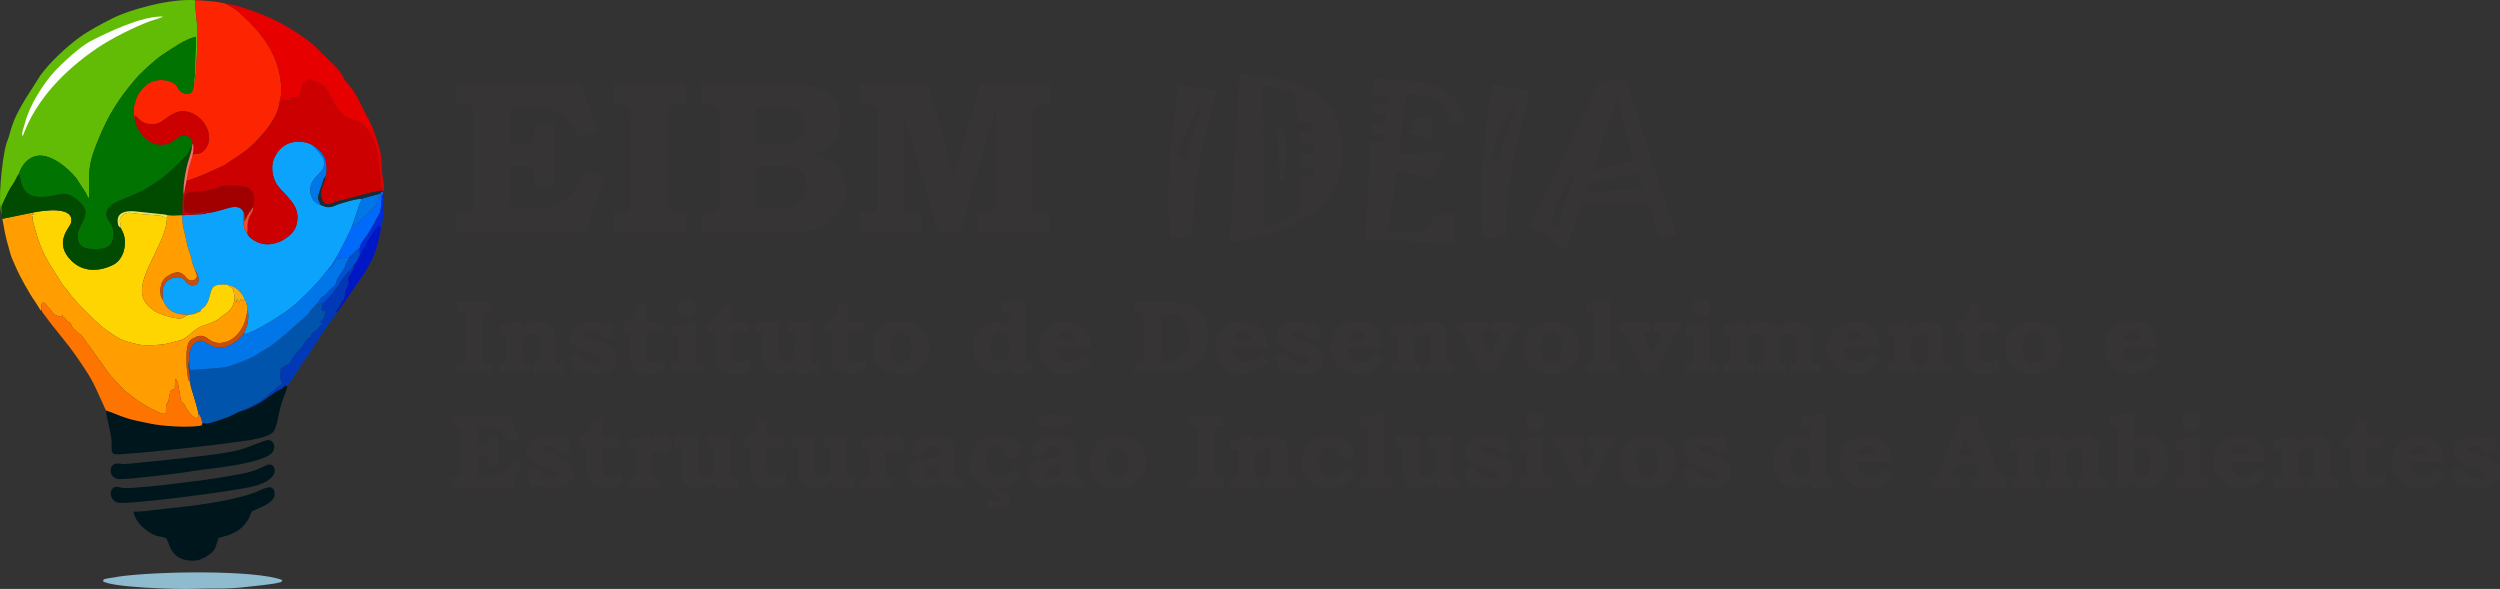 <?xml version="1.0" encoding="UTF-8"?>
<!DOCTYPE svg PUBLIC "-//W3C//DTD SVG 1.1//EN" "http://www.w3.org/Graphics/SVG/1.1/DTD/svg11.dtd">
<!-- Creator: CorelDRAW 2020 (64 Bit) -->
<svg xmlns="http://www.w3.org/2000/svg" xml:space="preserve" width="297.145mm" height="70mm" version="1.1" style="shape-rendering:geometricPrecision; text-rendering:geometricPrecision; image-rendering:optimizeQuality; fill-rule:evenodd; clip-rule:evenodd"
viewBox="0 0 45509.43 10720.89"
 xmlns:xlink="http://www.w3.org/1999/xlink"
 xmlns:xodm="http://www.corel.com/coreldraw/odm/2003">
 <rect x="0" y="0" width="45509.43" height="10720.89" fill="#333333" stroke="none"/>
 <defs>
  <style type="text/css">
   <![CDATA[
    .fil9 {fill:#00161D}
    .fil18 {fill:#0017C6}
    .fil15 {fill:#0038B5}
    .fil20 {fill:#0051CF}
    .fil17 {fill:#006AFB}
    .fil21 {fill:#012BD7}
    .fil7 {fill:#014B00}
    .fil8 {fill:#0154AC}
    .fil4 {fill:#017301}
    .fil12 {fill:#0176E8}
    .fil1 {fill:#0CA3FC}
    .fil22 {fill:#162C37}
    .fil0 {fill:#62BC05}
    .fil13 {fill:#8EBBCD}
    .fil14 {fill:#A20000}
    .fil19 {fill:#CC4C0B}
    .fil3 {fill:#CD0001}
    .fil10 {fill:#E60000}
    .fil23 {fill:#EBE45C}
    .fil26 {fill:#F04B31}
    .fil25 {fill:#F5706C}
    .fil24 {fill:#F5B014}
    .fil2 {fill:#FD2501}
    .fil11 {fill:#FE7401}
    .fil5 {fill:#FED501}
    .fil16 {fill:#FEFEFE}
    .fil6 {fill:#FF9D01}
    .fil28 {fill:#373435;fill-rule:nonzero}
    .fil27 {fill:#373435;fill-rule:nonzero}
   ]]>
  </style>
 </defs>
 <g id="Camada_x0020_1">
  <g id="_1868957383248">
   <g>
    <path class="fil0" d="M33.53 3887.32c-1.45,-132.72 -24.98,-98.88 31.64,-215.75 65.41,-135.01 90.29,-206.12 183.62,-338.05 38.67,-54.69 54.8,-115.79 93.67,-165.48 43.39,-135.96 136.2,-267.27 276.65,-317.15 271.93,-96.56 624.54,210.71 769.71,394.16l175.82 270.04c25.38,44.6 22.87,69.67 58.57,97.32 -2.45,-485.86 -30.32,-592.8 158.73,-1051.23 195.6,-474.28 358.6,-739.57 697.38,-1136.25 89.2,-104.44 353.01,-348.02 483.94,-431.85 174.09,-111.5 395.11,-275.74 597.97,-323.53 16.25,152.96 -10.43,319.47 -8.55,457.95 3.91,287.52 -12.04,210.51 -32.29,464.22l35.21 -171.95c10.22,-73.1 9.53,-121.88 14.61,-202.38 14.2,-224.94 40.72,-584.11 13.75,-806.29 -12.48,-102.83 -34.92,-313.72 -27.34,-407.23 -449.11,-34.35 -1192.39,166.42 -1523.95,337.25 -216.52,111.56 -411.02,212.93 -588.93,341.54 -230.1,166.31 -539.92,455.38 -709.2,691.04l-272.68 427.46c-137.52,239.67 -213.55,362.5 -287.29,642.34 -18.41,69.9 -39.81,107.53 -58.44,170.37 -83.71,282.3 -163.16,1137 -82.61,1273.46z"/>
    <path class="fil1" d="M4502.69 4239.53c-28.93,-15.88 -18.01,-7.32 -35.06,-36.59 -57.42,-98.57 -22.76,-237.61 -36.28,-346.15 -59.99,-130.11 -210.85,-92.14 -337.52,-53.27 -58.61,18 -124.73,37.35 -189.59,52.81 -68.26,16.25 -132.6,16.53 -200.1,40.2l-387.25 21.7c-6.8,190.34 59.21,350.97 89.75,530.33 14.37,84.28 55.93,157.08 73.58,244.88 31,154.26 63.88,190.31 71.51,232.66 56.61,51.25 109.22,228.09 1.59,261.62 -65.64,20.45 -117.33,-5.39 -148.47,-36.24 -40.05,-39.67 -32.06,-61.54 -100.44,-89.46 -107.15,-43.73 -230.48,15.25 -281.98,76.3 -76.26,90.41 -64.88,174.75 -60.44,321.27 64.97,130.6 111.31,201.11 270.52,247.45 56.04,16.31 173.8,28.73 235.11,18.79 82.63,-13.37 100.24,-48.18 183.59,-68.57 33.4,-65.78 64.08,-38.82 119.91,-140.57 25.06,-45.64 44.22,-121.31 60.5,-181.03 20.29,-74.34 41.54,-122.03 109.55,-142.73 47.94,-14.55 175.36,-22.39 207.59,-4.81 140.2,12.82 286.62,164.05 305.56,273.28 22.96,7.27 10.52,-0.32 23.08,31.46 2.66,6.71 12.25,44.98 14.26,53.8 9.02,39.42 15.76,66.94 11.44,106.4 27,47.48 16.02,159.57 8.04,208.48 -13.28,81.39 -31.09,109.54 -56.79,178.53l-13.09 45.23c190.02,-26.33 733.32,-383.09 854.85,-480.76 179.22,-144.06 431.82,-396.93 579.92,-578.96 34.93,-42.94 42.35,-70.08 83.5,-99.63 18.13,-34.4 51.28,-65.58 77.02,-96.76l133.03 -225.18c6.34,-18.42 230.35,-421.82 268.83,-574.41l118.67 -350.48c1.23,-2.59 3.31,-5.8 4.56,-8.24l9.47 -14.4c8.07,-18.06 3.19,3.69 5.19,-20.68 4.76,-57.16 66.42,38.44 -5.21,-15.33 -95.06,-1.91 -284.73,59.5 -373.95,85 -62.56,17.9 -112.34,49.45 -171.4,61.38 -88.52,17.89 -137.67,-20.02 -187.13,-34.64 -41.47,-7.34 -109.4,-56.79 -135.22,-89.27 -25.82,-32.48 -53.7,-119.34 -55.34,-159.53 -12.6,-309.94 313.48,-302.77 243.67,-583.57 -11.5,-46.27 -156.68,-216.38 -182.18,-239.72 -65.84,-70.36 -502.15,-211.39 -706.4,192.49 -71.98,142.33 -55.56,305.78 2.3,442.74 82.05,194.19 416.52,369.09 410.27,659.83 -4.12,191.67 -72.58,271.56 -177.17,356.44 -159.19,129.19 -412.51,195.03 -612.07,65.12 -53.77,-35 -116.84,-73.78 -123.8,-137.24z"/>
    <path class="fil2" d="M3520.39 1591.72c-12.11,73.41 -50.3,137.21 -151.52,112.48 -99.23,-24.23 -126.14,-95.74 -151.16,-136.11 -60.83,-98.13 -265.54,-140.11 -422.74,-91.74 -232.17,71.43 -429.17,399.71 -340.13,719.94l-5.01 -98.51c72.46,47.88 90.87,114.12 207.04,147.7 107.36,31.04 205.09,16.07 281.19,-31.29 127.78,-79.53 275.68,-243.49 507.83,-172.01 304.67,93.78 442.76,452.27 308.52,645.81 -60.5,87.24 -106.58,118.94 -236.44,117.99l-0.8 -47.65c-14.18,93.36 -39.22,168.76 -64.89,251.48 -27.86,89.89 -34.77,181.28 -55.21,276.06 67.65,-6.88 49.53,-10.61 130.38,-38.44 230.33,-79.32 366.16,-161.66 542.22,-232.17l352.18 -233.5c208.18,-149.07 611.44,-560.86 661.27,-884.78 16.37,-141.29 48.6,-164.49 35.42,-335.7 -45.41,-590.34 -369.86,-987.73 -790.64,-1356.78 -15.55,-13.65 -36.51,-29.5 -50.95,-38.46l-148.12 -89.06 -59.26 -21.09c-169.82,-33.8 -336.38,-44.28 -512.95,-52.03 -7.58,93.5 14.86,304.4 27.34,407.23 26.97,222.18 0.44,581.35 -13.75,806.29 -5.08,80.5 -4.4,129.28 -14.61,202.38l-35.21 171.95z"/>
    <path class="fil3" d="M5083.12 1896.99c-49.82,323.92 -453.08,735.71 -661.27,884.78l-352.18 233.5c-176.05,70.51 -311.89,152.85 -542.22,232.17 -80.85,27.83 -62.73,31.57 -130.38,38.44 -16.02,60.93 -41.43,205.12 -49.97,255l-7.66 -57.16c-27.71,71.13 -15.59,334.12 -22.56,434.52l387.25 -21.7c-2.7,-3.42 -10.41,-11.07 -9.97,-8.39l124.04 -46.33c-95.77,-2.71 -303.31,54.72 -376.67,29.56 -48.89,-16.76 -21.2,23.72 -34.4,-34.41 -6.52,5.42 -1.73,21.61 -42.39,36.14 -59.35,-478.66 67.99,-345.24 384.67,-399.25 48.11,-8.22 147.63,-26.56 190.91,-43.45 65.89,-25.73 73.87,-46.85 176.94,-49.64 129.17,-3.49 320.45,-7.73 413.34,48.06 121.88,73.21 105.08,242.57 73.61,341.87 20.61,55.18 -51,142.53 -70.24,193.25 -42.55,112.22 -20.19,167.46 -31.27,275.57 6.95,63.47 70.02,102.25 123.8,137.24 199.56,129.91 452.88,64.07 612.07,-65.12 104.59,-84.88 173.05,-164.76 177.17,-356.44 6.25,-290.74 -328.23,-465.64 -410.27,-659.83 -57.86,-136.97 -74.28,-300.41 -2.3,-442.74 204.25,-403.87 640.56,-262.85 706.4,-192.49 73.9,37.2 158.29,124.39 196.74,204.49 31.98,66.59 51.25,265.71 20.25,346.44 -10.87,125.89 -121.82,252.23 -69.3,405.48 59.7,174.12 179.56,77.25 306.45,39.33 63.93,-19.11 124.42,-24.75 197.3,-45.06 124.68,-34.8 501.06,-145.07 604.74,-138.58l-37.77 -65.96c-4.67,-16.62 -2.16,-6.23 -4.14,-23.19 -3.25,-28.01 1.15,-73.13 1.41,-103.64 1.36,-161.79 -38.15,-399.32 -67.28,-553.77 -19.74,-104.74 -79.82,-200.82 -125.76,-294.09 -137.04,-278.27 -397.85,-245.28 -490.82,-345.47 -208.6,-224.79 -191.31,-289.42 -286.02,-452.53 -51.72,-89.04 -183.99,-127.47 -254.33,-165.59 -25.26,-13.71 -37.66,-26.57 -59.21,-41.58 -44.68,47.66 -51.92,49.25 -107.21,87.88 -79.63,55.64 -7.26,255.85 -140.75,254.54 -143.64,-1.41 -111.79,-12.99 -105.1,58.43 -131.9,-10.25 9.33,18.06 -141.12,-13.26l-51.06 66.82c-1.23,1.5 -5.57,10.08 -6.52,7.81 -1,-2.39 -4.46,5.71 -6.94,8.32z"/>
    <path class="fil4" d="M342.46 3168.04c59.52,73.09 -12.74,437.99 452.42,417.55 293.42,-12.93 385.55,-170.16 671.53,104.7 237.62,228.39 -74.11,384.11 -49.96,646.46 12.22,132.85 99.63,187.81 243.24,195.46 150.41,7.99 285.62,2.11 357.99,-91.57 61.98,-80.24 64.07,-264.53 12.82,-347.91 -53.21,-86.55 -155.74,-163.89 -50.27,-315.01 70.1,-100.45 444.09,-216.78 586.95,-292.79 286.28,-152.33 519.69,-335.18 740.49,-568.42 54.6,-57.69 97.93,-85.45 135.53,-169.19 23.45,-52.18 10.38,-51.2 53.42,-71.92l10.74 -66.01c-19.82,-148.78 -168.39,-176.62 -268.47,-106.32 -96.01,67.45 -150.6,135.24 -318.46,130.41 -234.31,-6.72 -407.52,-223.93 -465.59,-437.18 -89.04,-320.23 107.96,-648.51 340.13,-719.94 157.2,-48.37 361.91,-6.39 422.74,91.74 25.03,40.37 51.94,111.88 151.16,136.11 101.22,24.73 139.4,-39.07 151.52,-112.48 20.25,-253.7 36.19,-176.7 32.29,-464.22 -1.88,-138.48 24.8,-304.99 8.55,-457.95 -202.85,47.78 -423.87,212.03 -597.97,323.53 -130.93,83.84 -394.74,327.42 -483.94,431.85 -338.78,396.67 -501.78,661.97 -697.38,1136.25 -189.06,458.43 -161.18,565.37 -158.73,1051.23 -35.7,-27.64 -33.19,-52.72 -58.57,-97.32l-175.82 -270.04c-145.18,-183.45 -497.79,-490.73 -769.71,-394.16 -140.44,49.88 -233.26,181.2 -276.65,317.15z"/>
    <path class="fil5" d="M604.83 3868.21c-28.62,69.15 -10.34,12.18 11.21,35.67 43.53,-3.08 39.65,-7.75 63.73,-12.73l-141.27 28.12c20.12,7.66 32.39,9.33 53.88,19.71 -2.42,164.37 -13.34,21.37 18.93,135.7 90.64,321.14 134.47,476.01 313.4,767.97l167.63 265.99c14.78,22.1 24.5,44.02 38.32,64.11l97.85 117.85c24.92,29.36 28.21,37.39 48.38,66.56 89.15,129.03 515.15,553.58 651.43,647.14 257.73,176.96 259.84,188.75 589.1,266.78 105.83,25.09 404.21,13.42 512.21,-13.08l265.42 -66.88c146.26,-55.12 244.88,-213.48 394.77,-257.76 74.19,-21.92 253.53,-89.61 297.64,-131.82 111.57,-106.86 234.88,-114.1 281.7,-341.64 -1.73,-64.05 -10.87,-198.26 -50.46,-227.85 -0.86,-0.66 -24.9,-11.33 -31.93,-15.53 -32.84,-19.59 -19.05,-7.61 -38.03,-28.35 -32.22,-17.58 -159.65,-9.74 -207.59,4.81 -68.02,20.69 -89.26,68.38 -109.55,142.73 -16.28,59.72 -35.44,135.39 -60.5,181.03 -55.83,101.74 -86.5,74.79 -119.91,140.57 -14.58,28.7 -0.02,5.96 -31.46,22.64 -11.53,6.11 -23.69,11.88 -34.64,17.17 -103.07,49.68 -130.63,-1.21 -249.95,84.79 -83.52,60.21 -442.13,-71.54 -502.53,-109.66 -325.87,-205.66 -281.85,-433.4 -151.26,-762.84l138.73 -293.88c97.45,-220.12 214.92,-410.86 221,-661.65 -94.94,3.23 -56.35,-16.72 -132.43,-28.5l-429.37 -35.59c-100.47,-13.37 -185.36,-36.02 -252.08,34.03 -85.8,90.1 -25.16,113.96 -27.08,224.4 7.52,40.49 47.94,69.92 65.96,178.73 34.84,210.42 -50.92,420.87 -216.62,499.38 -260.12,123.24 -534.97,124.44 -742.1,-73.01 -343.47,-327.48 -37.84,-614.77 -17.7,-686.9 89.57,-320.89 -489.1,-239.28 -684.84,-198.2z"/>
    <path class="fil6" d="M42.81 3982.43c30.16,165.71 57.98,334.84 103.44,481.08 16.39,52.65 44.58,174.51 66.91,227.88 29.61,70.8 61.91,137.4 92.4,210.57 46.8,112.28 250.67,477.29 320.83,569.89l89.23 138.42c25.9,47.98 2.36,20.89 42.16,43.42 -2.66,-62.3 -21.4,-171.34 53.71,-137.81 30.6,13.68 30.43,39.12 44.64,58.58 22.58,30.95 24.47,17.51 52.24,49.18 32.22,36.76 27.19,94.6 166.82,138.1 35.95,11.2 15.35,7.43 29.79,2.13 2.97,-1.1 11.04,-6.82 13.95,-8.87l15.65 -14.09c2.01,-1.73 5.21,-5.65 8.21,-8.01 4.9,71 17.52,16.56 58.81,81.91 11.7,18.52 13.48,26.62 25.88,36.05 46.08,35.07 23.2,-27.19 65.26,52.59 20.58,39.07 8.19,39.58 39.39,73.33l82.92 81.46c54.49,37.69 61.92,25.55 148.01,158.53 26.57,41.06 15.5,30.65 49.01,66.01l286.85 399.57c126.77,198.57 226.56,265.53 346.5,405.92 34.03,39.84 64.4,50.88 99.95,78.17 29.85,22.93 41.83,38.38 67.56,59.3 40.39,32.82 89.58,62.55 135.13,94.57 63.87,44.94 413.09,250.93 457.8,208.61 22.62,-26.19 13.78,-8.48 16.76,-58.72 1.35,-22.88 -2.48,-55.47 0.51,-77.36 8.12,-59.29 29.94,-36.6 47,-115.71 43.13,-200.13 7.92,-150.32 113.78,-202.53 1.72,-64.03 -5.12,-135.54 13.98,-181.35 73.09,79.44 64.37,367.39 114.22,431.33 0.75,0.95 3.25,3.32 4.09,4.17l28.53 21.5c23.43,26.28 35.5,67.99 54.66,99.32 43.85,71.68 153.26,194.75 204.62,149.37 22.91,-20.26 7.03,-14.67 9.99,-62.27 -3.97,-46.31 -60.22,-231.83 -79.46,-302.07 -23.13,-84.45 -69.13,-195.69 -72.29,-282.22 -46.25,-41.81 -38.44,-73.62 -48.14,-140.28 -7.76,-53.5 -14.46,-102.49 -15.99,-157.69 -2.51,-90.3 -7.24,-242.75 9.36,-327.63 23.66,-120.98 60.68,-144.41 153.32,-189.84 105.26,-51.61 178.12,-8.7 250.03,46.99 205.29,158.98 630.83,9.33 692.25,-530.87 4.32,-39.45 -2.42,-66.98 -11.44,-106.4 -2.01,-8.82 -11.59,-47.1 -14.26,-53.8 -12.56,-31.78 -0.12,-24.18 -23.08,-31.46 -35.93,14.08 -6.71,0.9 -27.86,14.99l-48.2 -32.56 -18.52 64.25c-17.98,-17.81 -4.3,-6.26 -15.71,-22.74 -2.01,-2.88 -7.69,-12.33 -9.74,-15.01 -18.76,-24.34 7.52,-11.21 -23.77,-22.65 -0.96,47.78 5.19,30.42 -20.23,62.17l-21.1 -49.99c-46.82,227.54 -170.13,234.79 -281.7,341.64 -44.11,42.21 -223.45,109.9 -297.64,131.82 -149.89,44.28 -248.51,202.64 -394.77,257.76l-265.42 66.88c-108.01,26.5 -406.38,38.17 -512.21,13.08 -329.25,-78.03 -331.37,-89.83 -589.1,-266.78 -136.28,-93.56 -562.28,-518.11 -651.43,-647.14 -20.17,-29.18 -23.46,-37.2 -48.38,-66.56l-97.85 -117.85c-13.81,-20.09 -23.54,-42.01 -38.32,-64.11l-167.63 -265.99c-178.93,-291.96 -222.77,-446.83 -313.4,-767.97 -32.27,-114.33 -21.35,28.67 -18.93,-135.7 -21.49,-10.38 -33.76,-12.05 -53.88,-19.71l141.27 -28.12c-24.08,4.98 -20.2,9.65 -63.73,12.73 -21.55,-23.49 -39.84,33.48 -11.21,-35.67l-562.02 114.22z"/>
    <path class="fil7" d="M342.46 3168.04c-38.87,49.7 -55,110.79 -93.67,165.48 -93.33,131.93 -118.21,203.04 -183.62,338.05 -56.62,116.87 -33.1,83.03 -31.64,215.75l9.28 95.11 562.02 -114.22c195.73,-41.08 774.4,-122.69 684.84,198.2 -20.14,72.14 -325.76,359.43 17.7,686.9 207.13,197.45 481.98,196.25 742.1,73.01 165.7,-78.51 251.47,-288.96 216.62,-499.38 -18.03,-108.82 -58.44,-138.24 -65.96,-178.73 -40.57,-27.11 -53.31,-34.38 -58.06,-116.92 -9.27,-160.57 139.72,-192.62 282.65,-186.76l575.83 60.25c140.2,35 175.95,15.76 316.33,13.46 6.97,-100.39 -5.15,-363.39 22.56,-434.52 3.66,-152.21 26.02,-288.87 55.99,-427.21 30,-138.41 84.77,-259.06 101.19,-381.13 -43.04,20.72 -29.97,19.74 -53.42,71.92 -37.6,83.75 -80.93,111.5 -135.53,169.19 -220.8,233.24 -454.21,416.09 -740.49,568.42 -142.86,76.01 -516.85,192.33 -586.95,292.79 -105.48,151.12 -2.94,228.46 50.27,315.01 51.25,83.38 49.16,267.67 -12.82,347.91 -72.37,93.69 -207.57,99.57 -357.99,91.57 -143.61,-7.64 -231.02,-62.61 -243.24,-195.46 -24.15,-262.34 287.58,-418.07 49.96,-646.46 -285.97,-274.85 -378.11,-117.62 -671.53,-104.7 -465.16,20.45 -392.91,-344.46 -452.42,-417.55z"/>
    <path class="fil8" d="M5628.4 5700.38l-421.94 374.22c-80.01,62.33 -140.11,121.51 -223.97,182.79 -43.56,31.84 -71.51,57.94 -119.29,82.57 -49.13,25.33 -85.4,45.78 -122.2,71.68 -165.82,116.64 -350.94,176.37 -551.01,248.33 -138.39,49.79 -547.47,57.11 -721.61,76.46 -27.2,-48.11 -24.55,-95.66 -24.69,-161.96 -23.95,41.18 -19.76,81.51 -1.1,180.05 10.06,53.16 16.74,135.28 19.68,197.91 3.16,86.53 49.16,197.77 72.29,282.22 19.24,70.24 75.49,255.75 79.46,302.07 20.32,18.06 2.36,-6.11 24.03,28.92 5.64,9.13 17.77,37.83 20.25,44.87 10.63,30.17 14.15,62.98 25.5,87.54 74.77,44.45 275.7,-38.61 356.75,-65.96 176.45,-59.49 159.7,-60.45 311.61,-136.97 99.15,-34.29 391.57,-176.48 449.71,-233.09l134.69 -120.33c22.38,-19.16 26.01,-21.76 49.64,-39.87 57.05,-43.71 134.64,-119.51 203.64,-141.79 -3.14,16.22 20.35,-13.8 -17.02,-7.44l-28.3 19.02c-1.64,1.35 -4.96,5.13 -8.01,6.88l-42.81 -110.47c1.87,-41.44 13.86,-37.75 15.73,-152.1l67.83 -46.13c1.64,-1.15 4.67,-3.52 6.26,-4.59 1.47,-1 4.56,-3.09 6.03,-3.98 32.51,-20.03 44.52,-12.04 81.88,-49.73l56.25 -94.53c40.42,-74.57 163.46,-175.75 191.28,-237.68 21.01,-46.73 71.03,-104.38 113.4,-135.83l18.99 -11.17c42.12,-33.6 -13.92,36.51 10.97,-12.28 11.13,-21.89 7.84,-65.08 77.24,-100.18l13.74 -5.65c26.11,-14.5 9.6,-22.59 54.26,-64.85 32.64,-30.88 62.7,-24.75 49.5,-61.09 -6.97,-19.16 -14.35,-7.81 -24.54,-40.37 23.22,-11.92 21.44,-10.52 34.95,-24.67 1,-1.04 3.22,-3.91 4.23,-5.02l31.11 -39.21c17.25,-39.47 2.7,-29.28 7.17,-54.28 6.74,-37.69 14.32,-29.31 25.79,-48.44 -11.41,-6.02 -17.69,-6.63 -19.02,-7.14l-12.36 -5.07c-1.39,-0.49 -4.89,-1.96 -6.37,-2.39 -28.72,-7.93 12.37,-13.92 -47.65,-0.89 0.21,-60.31 15.12,-92.72 25.33,-142.01 -102.63,15.78 -75.58,24.43 -138.61,80.8 -28.78,25.76 -24.8,17.46 -50.88,51.26 -32.88,42.62 -8.12,26.4 -57.79,49.59z"/>
    <path class="fil9" d="M4352.13 7495.1c-151.92,76.52 -135.16,77.48 -311.61,136.97 -81.05,27.35 -281.98,110.41 -356.75,65.96 -0.74,53.9 -18.39,50.27 -83.22,57.57 -226.81,25.49 -639.1,2.7 -858.3,-43.97 -149.14,-31.75 -297.7,-56.7 -434.64,-100.47 -137.09,-43.79 -250.46,-98.65 -380.53,-140.78 20.77,170.43 96.23,385.75 105.89,597.11 3.98,87.04 -23,154.86 40.53,198.95 81.63,33.1 1788.6,-157.75 2004.9,-190.91 247.76,-37.97 727.83,-67.6 886.89,-204.22 86.53,-74.34 95.45,-387.38 196.18,-632.69 24.81,-60.4 54.83,-142.02 67.45,-208.97 -30.03,-28.85 4.59,-14.24 -30.6,-7.03 -26.48,5.45 -45.44,33.17 -72.93,52.84 -44.46,31.84 -64.2,24.44 -108.89,57.28 -206.07,151.41 -392.42,289.89 -664.36,362.35z"/>
    <path class="fil10" d="M5083.12 1896.99c2.48,-2.6 5.94,-10.71 6.94,-8.32 0.95,2.27 5.3,-6.31 6.52,-7.81l51.06 -66.82c150.44,31.32 9.22,3.02 141.12,13.26 -6.69,-71.42 -38.55,-59.84 105.1,-58.43 133.49,1.3 61.12,-198.9 140.75,-254.54 55.29,-38.63 62.53,-40.22 107.21,-87.88 21.55,15.01 33.95,27.87 59.21,41.58 70.34,38.12 202.61,76.55 254.33,165.59 94.71,163.11 77.42,227.74 286.02,452.53 92.97,100.19 353.77,67.2 490.82,345.47 45.93,93.27 106.01,189.35 125.76,294.09 29.13,154.44 68.64,391.97 67.28,553.77 -0.26,30.51 -4.66,75.63 -1.41,103.64 1.98,16.95 -0.54,6.57 4.14,23.19l37.77 65.96c-8.38,24.86 2.44,21.9 -17.81,17.64l21.06 0.03c46.96,-64.88 -2.45,-250.81 -12.24,-337.72 -13.28,-117.78 -7.43,-247.94 -29.99,-361.55 -35.3,-177.78 -130.72,-460.14 -202.5,-589.83 -95.74,-172.96 -168.61,-346.78 -270.63,-517.18 -58.26,-97.32 -108.48,-137.9 -173,-222.05 -31.09,-40.59 -40.92,-82.06 -69.27,-123.05 -19.94,-28.84 -64.13,-81.69 -90.06,-112.91l-392.46 -384.45c-235.84,-218.68 -675.14,-470.92 -988.24,-590.6 -106.78,-40.8 -493.08,-185.84 -611.75,-173.62l148.12 89.06c14.44,8.96 35.41,24.81 50.95,38.46 420.78,369.04 745.23,766.44 790.64,1356.78 13.17,171.21 -19.05,194.42 -35.42,335.7z"/>
    <path class="fil9" d="M2429.74 9313.02c26.83,190.72 226.15,360.18 384.07,427.3 62.82,26.71 152.5,29.15 208.2,58.03 69.12,54.34 47.98,402.39 484.74,408.93 123.28,1.85 236.46,-58.34 320.19,-125.27 123.73,-98.91 89.8,-141.19 154.63,-291.09 181.2,-41.57 314.95,-94.11 421.24,-190.1 38.72,-34.95 101.04,-111.47 131.19,-174.09 68.58,-142.4 6.69,-99.09 154.18,-164.84 120.37,-53.68 336.62,-131.87 308.79,-301.15 -30.98,-188.47 -232.6,-34.43 -417.79,26.45 -453.97,149.28 -1075.78,223.53 -1570.6,273.46 -175.67,17.72 -407.78,56.56 -578.84,52.36z"/>
    <path class="fil11" d="M757.78 5653.7c12.27,37.65 46.21,70.3 69.09,102.69 153.23,217.04 366.64,446.51 570.12,741.18 325.49,471.31 297.24,466.3 530.09,972.81 130.08,42.13 243.44,96.99 380.53,140.78 136.94,43.77 285.5,68.72 434.64,100.47 219.2,46.67 631.49,69.46 858.3,43.97 64.83,-7.31 82.49,-3.68 83.22,-57.57 -11.35,-24.57 -14.87,-57.37 -25.5,-87.54 -2.48,-7.05 -14.61,-35.75 -20.25,-44.87 -21.67,-35.03 -3.71,-10.86 -24.03,-28.92 -2.96,47.6 12.93,42.01 -9.99,62.27 -51.35,45.38 -160.77,-77.7 -204.62,-149.37 -19.16,-31.34 -31.23,-73.04 -54.66,-99.32l-28.53 -21.5c-0.84,-0.84 -3.34,-3.22 -4.09,-4.17 -49.85,-63.94 -41.14,-351.89 -114.22,-431.33 -19.1,45.81 -12.27,117.32 -13.98,181.35 -105.86,52.21 -70.65,2.4 -113.78,202.53 -17.06,79.1 -38.89,56.42 -47,115.71 -2.99,21.89 0.84,54.48 -0.51,77.36 -2.97,50.24 5.87,32.53 -16.76,58.72 -44.71,42.32 -393.93,-163.68 -457.8,-208.61 -45.55,-32.02 -94.74,-61.75 -135.13,-94.57 -25.73,-20.92 -37.71,-36.37 -67.56,-59.3 -35.55,-27.29 -65.92,-38.33 -99.95,-78.17 -119.94,-140.4 -219.73,-207.36 -346.5,-405.92l-286.85 -399.57c-33.51,-35.36 -22.44,-24.95 -49.01,-66.01 -86.09,-132.99 -93.52,-120.84 -148.01,-158.53l-82.92 -81.46c-31.2,-33.76 -18.81,-34.26 -39.39,-73.33 -42.06,-79.78 -19.18,-17.52 -65.26,-52.59 -12.41,-9.43 -14.18,-17.54 -25.88,-36.05 -41.29,-65.35 -53.91,-10.9 -58.81,-81.91 -3,2.36 -6.2,6.28 -8.21,8.01l-15.65 14.09c-2.91,2.05 -10.98,7.76 -13.95,8.87 -14.44,5.3 6.16,9.07 -29.79,-2.13 -139.63,-43.5 -134.59,-101.34 -166.82,-138.1 -27.77,-31.67 -29.67,-18.23 -52.24,-49.18 -14.21,-19.47 -14.04,-44.91 -44.64,-58.58 -75.11,-33.53 -56.38,75.51 -53.71,137.81z"/>
    <path class="fil12" d="M5959.52 4925.99c-41.15,29.54 -48.57,56.68 -83.5,99.63 -148.1,182.03 -400.7,434.9 -579.92,578.96 -121.53,97.67 -664.83,454.43 -854.85,480.76l13.09 -45.23c-19.65,22.99 -27.66,38.69 -46.5,63.33 -22.91,30 -28.98,34.38 -55.73,59.58 -126.2,118.82 -303.08,214.63 -489.96,134.67 -123.31,-52.75 -171.87,-151.16 -312.82,-58.54 -91.31,60.01 -115.8,223.71 -105.65,335.3 0.14,66.3 -2.51,113.86 24.69,161.96 174.14,-19.34 583.22,-26.66 721.61,-76.46 200.07,-71.95 385.19,-131.68 551.01,-248.33 36.8,-25.9 73.07,-46.34 122.2,-71.68 47.78,-24.63 75.74,-50.73 119.29,-82.57 83.87,-61.28 143.97,-120.46 223.97,-182.79l421.94 -374.22c28.49,-72.61 137.21,-145.41 198.23,-252.58 35.75,-62.78 47.55,-22.8 119.66,-109.11 36.31,-43.47 62.72,-69.59 109.52,-109.14 70.64,-59.73 46.39,-59.35 83.07,-143.42l127.12 -205.87c28.18,-35.64 15.53,-35.27 21.23,-63.77l73.51 -136.94c-61.26,2.68 -66.87,19.8 -142.27,23.23 -157.24,7.17 -96.09,81 -178.26,155.77 -28.04,25.5 -50.14,34.14 -80.7,67.43z"/>
    <path class="fil6" d="M3041.09 3953.87c-6.08,250.79 -123.55,441.53 -221,661.65l-138.73 293.88c-130.6,329.44 -174.61,557.18 151.26,762.84 60.4,38.12 419.02,169.87 502.53,109.66 119.32,-86 146.88,-35.1 249.95,-84.79 10.95,-5.28 23.11,-11.06 34.64,-17.17 31.44,-16.68 16.88,6.06 31.46,-22.64 -83.35,20.39 -100.96,55.2 -183.59,68.57 -61.31,9.94 -179.07,-2.48 -235.11,-18.79 -159.21,-46.34 -205.55,-116.86 -270.52,-247.45l-32.25 -68.15c-28.36,-124.68 -3.37,-280.64 105.8,-354.6 280.26,-189.82 318.3,19.99 409.23,61.83 51.26,23.59 103.1,-1.81 126.46,-34.49 33.86,-47.4 -0.44,-87.9 -19.51,-138.09 -7.63,-42.35 -40.51,-78.4 -71.51,-232.66 -17.64,-87.8 -59.21,-160.6 -73.58,-244.88 -30.54,-179.36 -96.55,-339.99 -89.75,-530.33 -140.38,2.3 -176.13,21.53 -316.33,-13.46l39.1 13.75 1.44 35.33z"/>
    <path class="fil9" d="M4879.53 8458.04c-83.79,25.26 -140.78,78.71 -328.69,130.96 -395.07,109.81 -1865.27,291.15 -2267.1,296.82 -78.39,1.12 -136.89,-40.71 -194.32,-18.44 -114.61,44.46 -92.17,232.84 43.89,280.21 148.12,51.55 2108.28,-202.95 2467.46,-291.03 555.99,-136.31 412.83,-438.97 278.76,-398.53z"/>
    <path class="fil9" d="M4847.69 8016.22c-264.32,81.39 -352.78,157.75 -702.8,218.14 -411.68,71.05 -1227.24,151.7 -1668.33,193.82 -70.45,6.72 -132.45,16.71 -205.09,19.01 -70.97,2.25 -146.51,-27.4 -200.37,6.52 -94.48,59.5 -73.56,260.29 98.19,267.23 174.02,7.01 1046.13,-97.67 1247.36,-130.86 390.72,-64.4 824.7,-92.29 1205.18,-196.91 102.32,-28.13 257.56,-79.47 318.92,-139.1 105.94,-102.95 37.98,-278.22 -93.06,-237.85z"/>
    <path class="fil13" d="M1874.37 10580.78c149.91,109.66 1301.23,151.87 1682.95,137.33 323.97,-12.34 534.42,12.48 933.93,-34.18 134.32,-15.68 466.94,-46.33 585.28,-77.85 57.49,-15.32 43.13,-9.05 63.21,-46.51 -484.4,-188.69 -2279.94,-160.87 -2962.35,-66.01l-241.08 39.53c-61.55,18.56 -43.89,7.61 -61.94,47.69z"/>
    <path class="fil3" d="M2454.84 2196.28c58.08,213.25 231.28,430.46 465.59,437.18 167.86,4.82 222.44,-62.96 318.46,-130.41 100.07,-70.3 248.65,-42.45 268.47,106.32 23.26,38.76 13.31,97.87 9.82,148.96l0.8 47.65c129.86,0.95 175.95,-30.75 236.44,-117.99 134.24,-193.54 -3.84,-552.03 -308.52,-645.81 -232.15,-71.48 -380.06,92.48 -507.83,172.01 -76.1,47.36 -173.83,62.33 -281.19,31.29 -116.17,-33.59 -134.58,-99.83 -207.04,-147.7l5.01 98.51z"/>
    <path class="fil14" d="M3704.13 3896.54c67.5,-23.68 131.84,-23.95 200.1,-40.2 64.86,-15.45 130.98,-34.81 189.59,-52.81 126.68,-38.87 277.53,-76.84 337.52,53.27 27.48,39.87 16.65,121.56 14.17,175.81l19.48 -33.86c57.36,-117.82 69.38,-115.89 139.2,-228.03 31.47,-99.31 48.27,-268.67 -73.61,-341.87 -92.89,-55.79 -284.17,-51.55 -413.34,-48.06 -103.07,2.79 -111.05,23.91 -176.94,49.64 -43.28,16.89 -142.8,35.23 -190.91,43.45 -316.68,54 -444.01,-79.41 -384.67,399.25 40.66,-14.53 35.87,-30.72 42.39,-36.14 13.2,58.14 -14.49,17.66 34.4,34.41 73.36,25.16 280.9,-32.27 376.67,-29.56l-124.04 46.33c-0.44,-2.68 7.27,4.98 9.97,8.39z"/>
    <path class="fil15" d="M5875.67 5518.72c-10.22,49.29 -25.12,81.69 -25.33,142.01 60.02,-13.03 18.93,-7.05 47.65,0.89 1.49,0.43 4.98,1.9 6.37,2.39l12.36 5.07c1.33,0.51 7.61,1.12 19.02,7.14 -11.47,19.13 -19.05,10.75 -25.79,48.44 -4.47,25 10.08,14.81 -7.17,54.28l-31.11 39.21c-1.01,1.12 -3.23,3.98 -4.23,5.02 -13.51,14.15 -11.73,12.76 -34.95,24.67 10.18,32.56 17.57,21.21 24.54,40.37 13.2,36.34 -16.86,30.22 -49.5,61.09 -44.66,42.26 -28.15,50.34 -54.26,64.85l-13.74 5.65c-69.39,35.1 -66.1,78.29 -77.24,100.18 -24.89,48.8 31.15,-21.32 -10.97,12.28l-18.99 11.17c-42.36,31.46 -92.38,89.11 -113.4,135.83 -27.81,61.94 -150.86,163.11 -191.28,237.68l-56.25 94.53c-37.35,37.69 -49.36,29.7 -81.88,49.73 -1.47,0.89 -4.56,2.99 -6.03,3.98 -1.59,1.07 -4.63,3.45 -6.26,4.59l-67.83 46.13c-1.87,114.35 -13.86,110.66 -15.73,152.1l42.81 110.47c3.05,-1.75 6.37,-5.53 8.01,-6.88l28.3 -19.02c37.37,-6.36 13.88,23.66 17.02,7.44 -69,22.28 -146.59,98.08 -203.64,141.79 -23.63,18.1 -27.26,20.71 -49.64,39.87l-134.69 120.33c-58.14,56.61 -350.56,198.8 -449.71,233.09 271.94,-72.46 458.29,-210.94 664.36,-362.35 44.69,-32.84 64.43,-25.44 108.89,-57.28 27.49,-19.67 46.45,-47.39 72.93,-52.84 35.2,-7.21 0.57,-21.82 30.6,7.03l229.03 -333.82c52.69,-112.88 141.65,-189.47 220.79,-338.8 44.32,-83.65 68.03,-105.23 111.85,-169.56 33.17,-48.72 72.79,-115.02 109.57,-170.75l243.93 -336.15 -24.15 -6.66c22.94,-57.91 51.22,-70.93 77.37,-124.32 8.88,-18.13 19.68,-50.39 31.99,-68.97 21.67,-32.65 2.91,-3.54 24.31,-10.46 43.51,-151.88 17.48,-132.07 38.12,-182.03l24.46 -50.2c25.79,-83.21 36.54,-69.58 30.95,-104.02 -6.77,-41.57 -11.21,36.16 -9.33,-41.37 1.67,-68.48 77.11,-142.3 95.55,-186.8 9.02,-21.79 14.32,-55.23 2.25,-75.77 -36.34,66.26 -95.65,107.21 -145.68,175.16 -55.83,75.84 -78.29,88.82 -127.07,178.67l-100.85 142.27c-14.55,17.08 -20.39,24.67 -34.86,41.17l-108.99 120.26c-2.22,2.21 -38.33,27.9 -42.5,31.2z"/>
    <path class="fil16" d="M413.28 2480.3c247.01,-681.82 772.87,-1206.79 1352.63,-1602.76 254.18,-173.57 700.66,-397.5 979.2,-496.68 70.96,-25.27 169.21,-47.69 225.32,-79.56 -372.96,-17.06 -1000.29,280.43 -1328.6,451.2 -183.17,95.28 -508.46,395.65 -643.25,541.51 -214.11,231.72 -465.36,631.35 -543.63,944.92 -20.52,82.17 -72.43,191.55 -41.67,241.37z"/>
    <path class="fil17" d="M6926.38 3523.64c-6.02,56.16 -5.19,25.71 -39.44,91.46l-42.88 107.81c-23.68,53.45 -215.47,221 -276.51,275.28l-93.52 109.09c-31.86,31.69 -0.58,12.62 -45.47,30.97 -2.24,-57.53 4.92,-57.85 9.85,-108.62 -38.49,152.59 -262.49,555.99 -268.83,574.41l-133.03 225.18c-25.75,31.18 -58.89,62.37 -77.02,96.76 30.55,-33.3 52.65,-41.93 80.7,-67.43 82.17,-74.77 21.01,-148.61 178.26,-155.77 75.4,-3.43 81,-20.55 142.27,-23.23 31.57,-32.1 61.78,-44.72 93.09,-82.17 37.23,-44.55 46.91,-55.38 94.8,-85.74 8.06,-75 88.54,-173.08 131.07,-223.16l132.37 -223.19c95.39,-202.99 118.21,-145.54 132.8,-403.47 8.39,-148.33 -0.29,-86.49 31.4,-139.14l-7.31 -32.73 -21.06 -0.03c-36.88,35 -15.44,12.42 -21.53,33.72z"/>
    <path class="fil18" d="M6547.68 4616.96c5.04,45.03 0.64,23.25 -25.45,73.36l-19.73 44.69c-12.94,27.11 -47.59,76.3 -66.88,94.99 12.07,20.54 6.77,53.97 -2.25,75.77 -18.44,44.51 -93.88,118.33 -95.55,186.8 -1.88,77.53 2.56,-0.2 9.33,41.37 5.59,34.44 -5.16,20.81 -30.95,104.02l-24.46 50.2c-20.65,49.96 5.39,30.14 -38.12,182.03 -21.4,6.92 -2.63,-22.19 -24.31,10.46 -12.31,18.58 -23.11,50.83 -31.99,68.97 -26.16,53.39 -54.43,66.41 -77.37,124.32l24.15 6.66 496.44 -718.29c40.16,-62.87 67.1,-132.07 108.6,-196.09 102.98,-158.9 177.69,-529.12 207.92,-718.48 -0.86,40.59 -10.43,53.3 -19.16,96.53 -49.65,-29.02 -6.43,-64.25 -77.01,-8.58 -19.89,15.68 -33.56,37.12 -48.73,57.11 -20.08,26.42 -26.4,42.42 -43.48,71.22 -39.94,67.33 -74.04,84.47 -117.13,203.21 -37.05,102.09 -61.84,40.14 -63.48,137 -10.48,8.76 -36.85,11.38 -40.37,12.73z"/>
    <path class="fil19" d="M3462.25 6952.41c-2.94,-62.63 -9.62,-144.75 -19.68,-197.91 -18.65,-98.54 -22.85,-138.87 1.1,-180.05 -10.15,-111.59 14.34,-275.3 105.65,-335.3 140.95,-92.63 189.51,5.79 312.82,58.54 186.88,79.96 363.76,-15.85 489.96,-134.67 26.76,-25.19 32.82,-29.57 55.73,-59.58 18.84,-24.64 26.85,-40.34 46.5,-63.33 25.7,-69 43.51,-97.15 56.79,-178.53 7.98,-48.9 18.96,-161 -8.04,-208.48 -61.42,540.2 -486.96,689.84 -692.25,530.87 -71.91,-55.69 -144.76,-98.6 -250.03,-46.99 -92.64,45.43 -129.66,68.86 -153.32,189.84 -16.6,84.88 -11.87,237.33 -9.36,327.63 1.53,55.2 8.22,104.19 15.99,157.69 9.69,66.65 1.88,98.46 48.14,140.28z"/>
    <path class="fil12" d="M6571.09 3620.51c71.63,53.77 9.97,-41.83 5.21,15.33 -2.01,24.37 2.88,2.62 -5.19,20.68l-9.47 14.4c-1.26,2.44 -3.34,5.65 -4.56,8.24l-118.67 350.48c-4.93,50.77 -12.08,51.09 -9.85,108.62 44.89,-18.35 13.62,0.72 45.47,-30.97l93.52 -109.09c61.03,-54.28 252.83,-221.83 276.51,-275.28l42.88 -107.81c34.25,-65.75 33.42,-35.3 39.44,-91.46l-355.29 96.87z"/>
    <path class="fil20" d="M6360.74 4679.55l-73.51 136.94c-5.7,28.5 6.95,28.13 -21.23,63.77l-127.12 205.87c-36.68,84.07 -12.44,83.68 -83.07,143.42 -46.8,39.54 -73.21,65.67 -109.52,109.14 -72.11,86.3 -83.91,46.33 -119.66,109.11 -61.02,107.18 -169.74,179.97 -198.23,252.58 49.67,-23.19 24.9,-6.97 57.79,-49.59 26.08,-33.8 22.1,-25.5 50.88,-51.26 63.02,-56.38 35.98,-65.03 138.61,-80.8 4.17,-3.29 40.28,-28.99 42.5,-31.2l108.99 -120.26c14.47,-16.49 20.31,-24.09 34.86,-41.17l100.85 -142.27c48.78,-89.86 71.25,-102.83 127.07,-178.67 50.04,-67.96 109.34,-108.91 145.68,-175.16 19.3,-18.69 53.94,-67.88 66.88,-94.99l19.73 -44.69c26.1,-50.11 30.49,-28.33 25.45,-73.36l0.95 -105.31c-47.89,30.36 -57.57,41.18 -94.8,85.74 -31.31,37.45 -61.52,50.07 -93.09,82.17z"/>
    <path class="fil12" d="M5838.62 3732.25c-50.11,-129.72 -73.01,-96.37 -15.7,-263.84 17.6,-51.37 28.46,-84.02 45.47,-131.94 14.73,-41.49 25.06,-100.13 58.15,-125.37 31,-80.73 11.73,-279.85 -20.25,-346.44 -38.46,-80.1 -122.85,-167.29 -196.74,-204.49 25.5,23.34 170.68,193.45 182.18,239.72 69.81,280.8 -256.28,273.63 -243.67,583.57 1.64,40.19 29.51,127.04 55.34,159.53 25.82,32.48 93.75,81.94 135.22,89.27z"/>
    <path class="fil21" d="M6548.63 4511.65l-0.95 105.31c3.52,-1.35 29.9,-3.97 40.37,-12.73 1.64,-96.86 26.43,-34.9 63.48,-137 43.1,-118.74 77.19,-135.88 117.13,-203.21 17.08,-28.79 23.4,-44.8 43.48,-71.22 15.18,-19.99 28.84,-41.43 48.73,-57.11 70.57,-55.67 27.35,-20.45 77.01,8.58 8.73,-43.24 18.3,-55.95 19.16,-96.53 36.18,-103.23 44.4,-421.91 19.22,-525.06 -31.69,52.65 -23,-9.19 -31.4,139.14 -14.6,257.93 -37.42,200.48 -132.8,403.47l-132.37 223.19c-42.53,50.08 -123.01,148.16 -131.07,223.16z"/>
    <path class="fil22" d="M5838.62 3732.25c49.45,14.63 98.6,52.53 187.13,34.64 59.06,-11.93 108.83,-43.48 171.4,-61.38 89.21,-25.5 278.88,-86.92 373.95,-85l355.29 -96.87c6.1,-21.3 -15.35,1.27 21.53,-33.72 20.25,4.26 9.43,7.21 17.81,-17.64 -103.67,-6.49 -480.05,103.78 -604.74,138.58 -72.87,20.31 -133.37,25.94 -197.3,45.06 -126.89,37.92 -246.75,134.79 -306.45,-39.33 -52.52,-153.25 58.43,-279.59 69.3,-405.48 -33.1,25.24 -43.42,83.88 -58.15,125.37 -17.02,47.92 -27.87,80.58 -45.47,131.94 -57.31,167.48 -34.41,134.12 15.7,263.84z"/>
    <path class="fil19" d="M2961.99 5459.62c-4.44,-146.52 -15.82,-230.87 60.44,-321.27 51.49,-61.05 174.83,-120.03 281.98,-76.3 68.38,27.92 60.39,49.79 100.44,89.46 31.14,30.85 82.83,56.68 148.47,36.24 107.62,-33.53 55.01,-210.37 -1.59,-261.62 19.07,50.19 53.37,90.68 19.51,138.09 -23.36,32.68 -75.2,58.08 -126.46,34.49 -90.93,-41.84 -128.97,-251.65 -409.23,-61.83 -109.17,73.96 -134.16,229.92 -105.8,354.6l32.25 68.15z"/>
    <path class="fil23" d="M2200.13 4148.21c1.91,-110.44 -58.72,-134.3 27.08,-224.4 66.71,-70.05 151.61,-47.4 252.08,-34.03l429.37 35.59c76.09,11.78 37.49,31.73 132.43,28.5l-1.44 -35.33 -39.1 -13.75 -575.83 -60.25c-142.92,-5.87 -291.91,26.19 -282.65,186.76 4.75,82.54 17.49,89.81 58.06,116.92z"/>
    <path class="fil24" d="M4269.17 5459.89l21.1 49.99c25.42,-31.75 19.27,-14.38 20.23,-62.17 31.29,11.44 5.01,-1.68 23.77,22.65 2.05,2.68 7.73,12.13 9.74,15.01 11.41,16.48 -2.27,4.93 15.71,22.74l18.52 -64.25 48.2 32.56c21.15,-14.09 -8.07,-0.92 27.86,-14.99 -18.95,-109.23 -165.36,-260.46 -305.56,-273.28 18.98,20.74 5.19,8.76 38.03,28.35 7.03,4.2 31.08,14.87 31.93,15.53 39.59,29.59 48.73,163.8 50.46,227.85z"/>
    <path class="fil25" d="M3496.62 2675.39c-16.42,122.07 -71.19,242.72 -101.19,381.13 -29.97,138.35 -52.33,275.01 -55.99,427.21l7.66 57.16c8.55,-49.88 33.95,-194.08 49.97,-255 20.45,-94.79 27.35,-186.18 55.21,-276.06 25.67,-82.72 50.71,-158.12 64.89,-251.48 3.49,-51.09 13.45,-110.2 -9.82,-148.96l-10.74 66.01z"/>
    <path class="fil26" d="M4431.35 3856.8c13.52,108.54 -21.14,247.58 36.28,346.15 17.05,29.27 6.13,20.71 35.06,36.59 11.09,-108.11 -11.27,-163.36 31.27,-275.57 19.24,-50.73 90.85,-138.07 70.24,-193.25 -69.82,112.14 -81.85,110.21 -139.2,228.03l-19.48 33.86c2.48,-54.25 13.31,-135.94 -14.17,-175.81z"/>
   </g>
   <g>
    <path class="fil27" d="M8218.35 7582.46l1074.74 0 146.88 409.09 -167.35 60.19c-28.38,-67.13 -61.46,-121.02 -99.29,-161.69 -37.81,-40.97 -79.73,-68.08 -125.43,-81.63 -45.7,-13.23 -99.28,-19.85 -160.11,-19.85l-196.67 0 0 323.37 63.97 0c47.91,0 80.38,-3.48 97.09,-10.72 16.69,-6.94 28.67,-18.29 35.93,-33.4 7.24,-15.13 11.03,-45.07 11.03,-90.15l0 -49.16 166.4 0 0 544.62 -166.4 0 0 -55.79c0,-37.81 -4.41,-65.55 -13.23,-82.89 -8.84,-17.34 -20.81,-29.31 -35.93,-35.3 -15.45,-6.29 -49.18,-9.45 -101.5,-9.45l-57.36 0 0 295.94c0,31.21 1.58,50.43 4.73,57.37 2.83,6.62 9.13,11.98 17.97,15.44 8.82,3.78 28.04,5.68 57.66,5.68l108.11 0c80.68,0 148.45,-11.67 203.91,-34.67 55.47,-23.33 104.96,-60.83 148.13,-112.2 43.5,-51.69 76.91,-113.15 100.23,-184.06l168.62 57.98 -168.93 479.07 -1113.2 0 0 -177.75 32.15 0c43.17,0 72.17,-3.16 86.99,-9.14 14.81,-6.31 25.21,-17.02 31.2,-32.47 3.16,-9.14 4.73,-35.3 4.73,-78.48l0 -702.2c0,-38.14 -2.53,-63.35 -7.89,-75.02 -5.04,-11.66 -13.23,-20.48 -24.58,-26.16 -11.03,-5.99 -32.78,-8.82 -65.24,-8.82l-57.36 0 0 -177.75zm1985.28 366.85l120.7 0 74.69 256.87 -173.97 70.28c-33.1,-52.95 -74.69,-94.56 -124.81,-124.81 -50.11,-30.26 -99.92,-45.4 -149.08,-45.4 -32.47,0 -56.73,5.36 -72.81,16.39 -16.07,10.72 -23.95,23.95 -23.95,39.09 0,12.6 5.68,24.58 17.03,35.3 11.33,11.03 34.98,22.7 70.59,34.67l253.4 90.45c45.07,15.76 87.94,35.93 129.23,59.88 41.29,23.95 72.17,53.25 92.66,87.93 20.48,34.67 30.89,75.32 30.89,121.97 0,83.21 -31.84,151.92 -95.81,205.18 -75.02,62.72 -168.62,93.92 -280.5,93.92 -95.81,0 -179.35,-23.95 -250.56,-71.54l-25.85 50.74 -122.6 0 -113.46 -301 173.97 -73.42c43.5,67.76 97.39,120.7 161.06,159.47 63.67,38.78 122.28,58 175.87,58 33.1,0 60.82,-7.57 83.52,-23 17.34,-12.3 25.85,-26.8 25.85,-43.5 0,-14.18 -6.63,-27.43 -20.17,-40.34 -13.25,-12.93 -42.87,-27.43 -88.57,-43.5l-199.19 -69.35c-110,-38.44 -184.69,-79.73 -224.4,-123.54 -39.71,-44.12 -59.56,-96.14 -59.56,-156.33 0,-77.22 30.89,-142.14 92.98,-195.11 70.91,-60.19 158.21,-90.13 261.9,-90.13 92.35,0 171.15,20.49 237.02,61.77l23.95 -40.97zm774.05 -315.81l0 315.81 296.89 0 0 196.67 -296.89 0 0 321.17c0,72.49 3.78,119.14 11.67,139.62 7.57,20.8 21.75,37.2 42.85,49.48 27.43,16.71 59.26,24.9 94.88,24.9 63.35,0 126.38,-20.49 189.1,-61.78l0 197.62c-53.59,25.21 -102.12,42.87 -145.3,53.27 -43.5,10.09 -90.45,15.13 -140.89,15.13 -57.36,0 -108.1,-7.26 -151.92,-21.75 -44.12,-14.5 -81.62,-34.98 -112.83,-61.78 -30.88,-26.79 -52.62,-55.15 -64.6,-85.4 -11.98,-30.26 -17.97,-73.76 -17.97,-131.12l0 -439.36 -136.16 0 0 -177.75c49.16,-16.08 91.08,-38.76 126.06,-68.4 34.67,-29.94 62.72,-65.55 84.16,-107.15 21.1,-41.92 35.61,-94.88 43.5,-159.17l177.43 0zm862.31 295.01l0 134.26c49.48,-52 92.35,-87.3 128.6,-105.89 35.92,-18.91 70.91,-28.36 104.31,-28.36 30.26,0 57.36,6.94 81,20.8 23.95,13.88 42.85,33.72 56.73,59.58 13.86,25.84 20.8,53.57 20.8,83.19 0,38.76 -12.93,73.76 -38.44,105.28 -25.53,31.2 -61.46,46.96 -107.79,46.96 -12.3,0 -23.33,-0.95 -33.1,-2.83 -9.47,-1.9 -29.64,-7.89 -60.51,-18.29 -16.08,-4.73 -29.31,-7.24 -39.71,-7.24 -16.08,0 -42.55,10.08 -79.75,30.25l0 359.93c0,30.57 2.21,50.43 6.94,59.56 4.41,9.47 11.98,16.08 22.07,20.49 10.4,4.1 32.78,6.31 67.13,6.31l40.02 0 0 177.75 -567.3 0 0 -177.75 47.28 0c34.03,0 55.15,-1.9 63.35,-5.68 8.52,-3.46 14.81,-10.08 18.91,-19.22 4.41,-9.14 6.62,-29.62 6.62,-61.46l0 -422.33 -136.16 0 0 -177.45c100.23,-6.31 204.23,-32.15 312.33,-77.85l86.67 0zm440.61 20.8l431.16 -7.57 0 597.26c0,42.55 2.53,70.59 7.87,84.77 5.36,14.2 14.83,25.53 29.01,34.67 13.86,8.82 31.5,13.23 52.62,13.23 30.89,0 63.67,-7.24 98.65,-22.05 13.55,-5.99 49.81,-27.74 108.74,-64.92l0 -359.93c0,-31.2 -2.53,-52.95 -7.57,-64.62 -4.73,-11.66 -11.98,-20.17 -21.12,-25.21 -9.13,-5.36 -27.09,-7.87 -53.9,-7.87l-53.57 0 0 -177.77 431.16 -7.57 0 658.72c0,34.35 1.88,55.78 5.99,64.92 3.78,8.82 10.08,15.13 18.9,19.22 8.84,4.1 29.94,5.99 63.04,5.99l48.23 0 0 179.65 -402.8 11.35 0 -109.69c-54.2,39.71 -108.74,69.35 -163.57,89.2 -54.85,19.86 -110,29.94 -165.47,29.94 -44.45,0 -85.09,-7.24 -122.6,-21.75 -37.19,-14.49 -68.4,-33.72 -93.61,-57.98 -25.53,-24.28 -44.12,-52.64 -56.42,-85.09 -12.28,-32.79 -18.59,-74.39 -18.59,-125.45l0 -379.78c0,-34.98 -1.88,-57.05 -5.99,-66.19 -4.09,-9.45 -10.71,-16.07 -19.85,-20.8 -9.47,-4.72 -28.99,-6.92 -59.26,-6.92l-51.06 0 0 -177.77zm1685.23 -315.81l0 315.81 296.89 0 0 196.67 -296.89 0 0 321.17c0,72.49 3.78,119.14 11.67,139.62 7.57,20.8 21.75,37.2 42.85,49.48 27.43,16.71 59.26,24.9 94.88,24.9 63.35,0 126.38,-20.49 189.1,-61.78l0 197.62c-53.59,25.21 -102.12,42.87 -145.3,53.27 -43.5,10.09 -90.45,15.13 -140.89,15.13 -57.36,0 -108.1,-7.26 -151.92,-21.75 -44.12,-14.5 -81.62,-34.98 -112.83,-61.78 -30.88,-26.79 -52.62,-55.15 -64.6,-85.4 -11.98,-30.26 -17.97,-73.76 -17.97,-131.12l0 -439.36 -136.16 0 0 -177.75c49.16,-16.08 91.08,-38.76 126.06,-68.4 34.67,-29.94 62.72,-65.55 84.16,-107.15 21.1,-41.92 35.61,-94.88 43.5,-159.17l177.43 0zm433.05 315.81l431.16 -7.57 0 597.26c0,42.55 2.53,70.59 7.87,84.77 5.36,14.2 14.83,25.53 29.01,34.67 13.86,8.82 31.5,13.23 52.62,13.23 30.89,0 63.67,-7.24 98.65,-22.05 13.55,-5.99 49.81,-27.74 108.74,-64.92l0 -359.93c0,-31.2 -2.53,-52.95 -7.57,-64.62 -4.73,-11.66 -11.98,-20.17 -21.12,-25.21 -9.13,-5.36 -27.09,-7.87 -53.9,-7.87l-53.57 0 0 -177.77 431.16 -7.57 0 658.72c0,34.35 1.88,55.78 5.99,64.92 3.78,8.82 10.08,15.13 18.9,19.22 8.84,4.1 29.94,5.99 63.04,5.99l48.23 0 0 179.65 -402.8 11.35 0 -109.69c-54.2,39.71 -108.74,69.35 -163.57,89.2 -54.85,19.86 -110,29.94 -165.47,29.94 -44.45,0 -85.09,-7.24 -122.6,-21.75 -37.19,-14.49 -68.4,-33.72 -93.61,-57.98 -25.53,-24.28 -44.12,-52.64 -56.42,-85.09 -12.28,-32.79 -18.59,-74.39 -18.59,-125.45l0 -379.78c0,-34.98 -1.88,-57.05 -5.99,-66.19 -4.09,-9.45 -10.71,-16.07 -19.85,-20.8 -9.47,-4.72 -28.99,-6.92 -59.26,-6.92l-51.06 0 0 -177.77zm1677.67 -20.8l0 134.26c49.48,-52 92.35,-87.3 128.6,-105.89 35.92,-18.91 70.91,-28.36 104.31,-28.36 30.26,0 57.36,6.94 81,20.8 23.95,13.88 42.85,33.72 56.73,59.58 13.86,25.84 20.8,53.57 20.8,83.19 0,38.76 -12.93,73.76 -38.44,105.28 -25.53,31.2 -61.46,46.96 -107.79,46.96 -12.3,0 -23.33,-0.95 -33.1,-2.83 -9.47,-1.9 -29.64,-7.89 -60.51,-18.29 -16.08,-4.73 -29.31,-7.24 -39.71,-7.24 -16.08,0 -42.55,10.08 -79.75,30.25l0 359.93c0,30.57 2.21,50.43 6.94,59.56 4.41,9.47 11.98,16.08 22.07,20.49 10.4,4.1 32.78,6.31 67.13,6.31l40.02 0 0 177.75 -567.3 0 0 -177.75 47.28 0c34.03,0 55.15,-1.9 63.35,-5.68 8.52,-3.46 14.81,-10.08 18.91,-19.22 4.41,-9.14 6.62,-29.62 6.62,-61.46l0 -422.33 -136.16 0 0 -177.45c100.23,-6.31 204.23,-32.15 312.33,-77.85l86.67 0zm1023.07 383.88l0 -67.77c0,-40.34 -3.48,-68.08 -10.09,-83.19 -6.94,-15.45 -19.22,-28.06 -37.19,-38.14 -17.97,-10.09 -40.34,-15.13 -66.82,-15.13 -20.48,0 -39.09,3.46 -55.78,10.08 -16.71,6.62 -29.94,15.13 -39.71,25.53 -10.09,10.4 -21.44,30.57 -34.35,60.51 -16.71,37.83 -36.56,64.92 -59.58,81.63 -23,16.39 -50.42,24.58 -81.62,24.58 -39.41,0 -71.86,-12.28 -97.09,-36.86 -25.21,-24.6 -37.81,-54.85 -37.81,-91.1 0,-40.97 12.93,-77.53 38.76,-109.35 34.67,-42.56 86.04,-77.22 154.44,-104.33 68.38,-26.79 145.28,-40.34 230.7,-40.34 85.74,0 158.53,13.86 218.74,41.29 59.88,27.74 101.8,60.82 125.43,98.95 23.63,38.46 35.61,97.09 35.61,175.56l0 329.35c0,40.66 2.21,66.52 6.63,77.85 4.09,11.35 13.54,21.44 27.74,29.94 14.18,8.52 29.93,12.93 47.26,12.93 17.34,0 40.66,-5.04 69.66,-14.81l0 180.91c-52.32,16.71 -102.74,24.9 -150.97,24.9 -56.73,0 -104.96,-9.14 -145.3,-27.74 -40.02,-18.59 -73.74,-46.33 -100.85,-83.52 -61.77,40.02 -117.56,68.71 -167.98,85.72 -50.11,17.02 -98.65,25.53 -145.62,25.53 -88.25,0 -159.47,-24.9 -214,-74.39 -54.2,-49.48 -81.31,-110.62 -81.31,-183.11 0,-41.29 9.45,-79.1 28.36,-113.46 18.91,-34.35 46.96,-64.62 84.16,-90.45 37.51,-25.85 95.17,-48.55 173.66,-68.72 78.16,-19.85 173.02,-34.35 284.92,-42.85zm0 153.17c-81,11.66 -138.36,23.63 -171.78,35.61 -33.4,11.98 -57.36,26.8 -71.54,45.07 -14.18,18.29 -21.43,36.88 -21.43,55.79 0,24.58 9.13,45.06 27.72,61.77 18.61,16.71 43.82,24.9 75.34,24.9 20.48,0 44.12,-5.36 71.23,-15.76 26.79,-10.4 57.04,-25.85 90.45,-46.02l0 -161.36zm1377.31 56.1l135.51 118.51c-72.49,87.61 -147.81,151.27 -225.97,190.99 -78.17,40.03 -161.69,59.88 -250.88,59.88 -142.77,0 -261.91,-46.33 -357.4,-138.99 -95.51,-92.66 -143.42,-205.49 -143.42,-338.49 0,-90.15 22.39,-172.73 66.82,-247.73 44.75,-74.69 105.91,-133.02 183.76,-174.61 77.83,-41.92 169.56,-62.72 275.45,-62.72 126.71,0 230.09,29.31 310.45,88.25 80.38,58.63 120.4,120.72 120.4,185.95 0,27.43 -6.29,52.32 -18.9,74.07 -12.62,22.07 -31.84,39.71 -57.68,53.27 -25.85,13.55 -53.27,20.17 -82.26,20.17 -23.33,0 -44.45,-4.72 -62.73,-13.86 -18.59,-9.14 -34.03,-20.8 -46.33,-34.98 -5.35,-5.99 -16.07,-24.9 -32.15,-56.74 -20.48,-39.71 -35.93,-66.18 -47.26,-79.1 -11.04,-12.93 -24.28,-22.7 -39.71,-29.62 -15.13,-7.26 -32.78,-10.72 -52.64,-10.72 -31.83,0 -62.41,10.09 -91.71,30.57 -29.31,20.49 -53.27,51.69 -72.18,93.29 -18.59,41.61 -28.04,87.94 -28.04,139.31 0,56.42 11.03,106.84 33.08,151.92 22.38,45.07 52.01,79.1 89.2,102.12 37.19,23.31 78.17,34.98 123.23,34.98 42.87,0 86.36,-11.67 130.17,-34.67 43.5,-23.33 90.78,-63.67 141.21,-121.02zm-321.49 348.58l0 84.16c27.11,-3.16 47.91,-4.73 62.73,-4.73 46.01,0 84.14,13.23 113.46,39.71 29.62,26.47 44.43,60.51 44.43,101.8 0,51.05 -19.85,93.92 -59.87,129.22 -40.03,34.98 -94.24,52.64 -162.31,52.64 -58.32,0 -104.01,-11.35 -136.8,-34.05 -33.08,-22.7 -49.47,-48.86 -49.47,-78.48 0,-20.17 5.99,-35.93 17.64,-47.59 11.66,-11.35 27.74,-17.03 48.54,-17.03 17.34,0 35.93,7.57 56.42,22.38 15.76,12.3 28.67,20.49 38.14,24.28 9.45,3.78 19.54,5.67 29.94,5.67 18.59,0 32.15,-4.72 41.6,-14.49 12.93,-13.88 19.22,-28.99 19.22,-45.4 0,-21.1 -9.45,-38.76 -28.04,-52.95 -18.91,-14.18 -46.65,-21.43 -83.84,-21.43 -18.29,0 -41.29,1.26 -68.4,3.78l17.66 -147.5 98.95 0zm1137.79 -557.85l0 -67.77c0,-40.34 -3.48,-68.08 -10.09,-83.19 -6.94,-15.45 -19.22,-28.06 -37.19,-38.14 -17.97,-10.09 -40.34,-15.13 -66.82,-15.13 -20.48,0 -39.09,3.46 -55.78,10.08 -16.71,6.62 -29.94,15.13 -39.71,25.53 -10.09,10.4 -21.44,30.57 -34.35,60.51 -16.71,37.83 -36.56,64.92 -59.58,81.63 -23,16.39 -50.42,24.58 -81.62,24.58 -39.41,0 -71.86,-12.28 -97.09,-36.86 -25.21,-24.6 -37.81,-54.85 -37.81,-91.1 0,-40.97 12.93,-77.53 38.76,-109.35 34.67,-42.56 86.04,-77.22 154.44,-104.33 68.38,-26.79 145.28,-40.34 230.7,-40.34 85.74,0 158.53,13.86 218.74,41.29 59.88,27.74 101.8,60.82 125.43,98.95 23.63,38.46 35.61,97.09 35.61,175.56l0 329.35c0,40.66 2.21,66.52 6.63,77.85 4.09,11.35 13.54,21.44 27.74,29.94 14.18,8.52 29.93,12.93 47.26,12.93 17.34,0 40.66,-5.04 69.66,-14.81l0 180.91c-52.32,16.71 -102.74,24.9 -150.97,24.9 -56.73,0 -104.96,-9.14 -145.3,-27.74 -40.02,-18.59 -73.74,-46.33 -100.85,-83.52 -61.77,40.02 -117.56,68.71 -167.98,85.72 -50.11,17.02 -98.65,25.53 -145.62,25.53 -88.25,0 -159.47,-24.9 -214,-74.39 -54.2,-49.48 -81.31,-110.62 -81.31,-183.11 0,-41.29 9.45,-79.1 28.36,-113.46 18.91,-34.35 46.96,-64.62 84.16,-90.45 37.51,-25.85 95.17,-48.55 173.66,-68.72 78.16,-19.85 173.02,-34.35 284.92,-42.85zm0 153.17c-81,11.66 -138.36,23.63 -171.78,35.61 -33.4,11.98 -57.36,26.8 -71.54,45.07 -14.18,18.29 -21.43,36.88 -21.43,55.79 0,24.58 9.13,45.06 27.72,61.77 18.61,16.71 43.82,24.9 75.34,24.9 20.48,0 44.12,-5.36 71.23,-15.76 26.79,-10.4 57.04,-25.85 90.45,-46.02l0 -161.36zm141.19 -915.26l95.19 47.26c-11.04,54.52 -42.24,103.07 -93.3,145.62 -43.17,35.29 -96.12,52.95 -159.79,52.95 -44.75,0 -107.16,-11.98 -187.22,-36.25 -33.4,-9.77 -55.15,-14.81 -65.55,-14.81 -8.19,0 -15.44,1.58 -22.38,5.04 -6.62,3.48 -18.29,13.25 -34.98,29.01l-104.33 -58.31c17.34,-50.11 48.86,-92.67 95.19,-127.66 46.01,-34.98 93.61,-52.32 142.14,-52.32 17.97,0 34.66,1.26 50.74,4.1 16.07,2.83 43.5,9.77 82.26,20.8 58.93,17.34 100.55,26.16 124.5,26.16 11.03,0 20.8,-1.9 28.99,-5.36 8.5,-3.46 19.85,-11.66 34.66,-24.9l13.88 -11.33zm907.39 378.2c105.26,0 196.99,20.49 275.14,61.77 78.48,40.98 138.36,97.09 180.6,167.67 42.23,70.91 63.35,154.12 63.35,248.99 0,143.72 -46.64,260.33 -140.24,349.85 -93.61,89.5 -218.74,134.26 -375.06,134.26 -159.48,0 -286.17,-45.07 -380.41,-135.21 -91.1,-86.04 -136.8,-202.35 -136.8,-348.9 0,-96.12 20.81,-179.01 62.41,-248.36 41.6,-69.33 101.8,-125.11 180.6,-167.03 78.78,-41.92 168.93,-63.04 270.41,-63.04zm4.73 202.33c-35.3,0 -68.4,10.41 -99.28,31.21 -30.89,20.8 -54.85,51.37 -71.86,92.03 -17.03,40.34 -25.53,91.71 -25.53,154.43 0,64.29 8.19,117.56 24.89,159.8 16.71,42.23 40.03,73.74 69.35,93.92 29.31,20.17 61.46,30.26 96.75,30.26 54.52,0 101.17,-22.7 140.26,-68.4 38.76,-45.7 58.31,-116.61 58.31,-213.05 0,-92.98 -17.97,-162.94 -54.22,-209.92 -36.24,-46.96 -82.57,-70.28 -138.67,-70.28zm1291.58 -548.39l627.83 0 0 177.75 -57.37 0c-33.08,0 -55.15,2.83 -65.87,8.82 -10.71,5.68 -18.9,15.13 -23.94,27.74 -5.36,12.6 -7.89,36.88 -7.89,72.49l0 713.25c0,38.76 2.21,63.67 6.31,75 4.41,11.04 11.98,18.91 22.38,23.95 12.91,7.26 32.15,11.04 57.98,11.04l68.4 0 0 177.75 -627.83 0 0 -177.75 51.06 0c36.56,0 60.51,-2.53 71.54,-7.89 11.03,-5.36 19.22,-13.55 24.58,-24.9 5.36,-11.33 7.89,-34.03 7.89,-68.08l0 -716.06c0,-40.03 -2.53,-66.19 -7.89,-78.8 -5.36,-12.6 -14.18,-22.38 -26.47,-29.31 -8.84,-4.72 -29.64,-7.24 -63.04,-7.24l-57.68 0 0 -177.75zm1170.23 346.06l0 122.6c69.66,-47.28 129.54,-79.73 179.02,-96.76 49.81,-17.32 100.55,-25.84 152.54,-25.84 59.88,0 112.83,12.6 158.53,37.81 46.02,25.22 79.75,56.74 100.55,94.56 21.12,37.51 31.52,91.4 31.52,160.74l0 383.26c0,32.78 2.21,53.57 6.92,62.72 4.43,9.14 11.67,16.07 21.75,20.17 7.26,3.16 29.31,4.73 66.19,4.73l45.07 0 0 177.75 -540.84 0 0 -177.75c40.65,-0.64 63.67,-1.58 68.38,-2.85 15.45,-4.09 25.22,-11.33 30.26,-21.1 4.72,-9.77 7.24,-30.89 7.24,-63.36l0 -336.91c0,-43.5 -4.73,-71.55 -13.86,-84.47 -14.83,-21.44 -38.14,-32.15 -70.28,-32.15 -26.48,0 -54.85,5.67 -85.11,17.32 -30.25,11.67 -70.91,35.62 -121.97,71.86l0 364.34c0,39.71 4.41,64.29 13.25,73.44 8.5,9.14 29.62,13.88 62.72,13.88l29.94 0 0 177.75 -537.06 0 0 -177.75 26.79 0c42.23,0 68.4,-1.9 78.48,-5.36 10.09,-3.78 17.97,-10.4 23,-19.54 5.36,-9.14 7.89,-27.11 7.89,-54.22l0 -427.69 -136.16 0 0 -177.75c110.3,-13.88 213.68,-40.34 309.82,-79.43l85.4 0zm1719.92 593.16l135.51 118.51c-72.49,87.61 -147.81,151.27 -225.97,190.99 -78.17,40.03 -161.69,59.88 -250.88,59.88 -142.77,0 -261.91,-46.33 -357.4,-138.99 -95.51,-92.66 -143.42,-205.49 -143.42,-338.49 0,-90.15 22.39,-172.73 66.82,-247.73 44.75,-74.69 105.91,-133.02 183.76,-174.61 77.83,-41.92 169.56,-62.72 275.45,-62.72 126.71,0 230.09,29.31 310.45,88.25 80.38,58.63 120.4,120.72 120.4,185.95 0,27.43 -6.29,52.32 -18.9,74.07 -12.62,22.07 -31.84,39.71 -57.68,53.27 -25.85,13.55 -53.27,20.17 -82.26,20.17 -23.33,0 -44.45,-4.72 -62.73,-13.86 -18.59,-9.14 -34.03,-20.8 -46.33,-34.98 -5.35,-5.99 -16.07,-24.9 -32.15,-56.74 -20.48,-39.71 -35.93,-66.18 -47.26,-79.1 -11.04,-12.93 -24.28,-22.7 -39.71,-29.62 -15.13,-7.26 -32.78,-10.72 -52.64,-10.72 -31.83,0 -62.41,10.09 -91.71,30.57 -29.31,20.49 -53.27,51.69 -72.18,93.29 -18.59,41.61 -28.04,87.94 -28.04,139.31 0,56.42 11.03,106.84 33.08,151.92 22.38,45.07 52.01,79.1 89.2,102.12 37.19,23.31 78.17,34.98 123.23,34.98 42.87,0 86.36,-11.67 130.17,-34.67 43.5,-23.33 90.78,-63.67 141.21,-121.02zm668.8 -1007.29l0 1081.03c0,36.25 1.58,58 4.73,64.62 4.09,12.3 13.54,21.43 28.36,26.79 9.13,3.78 34.03,5.68 74.69,5.68l32.15 0 0 177.75 -571.1 0 0 -177.75 34.98 0c36.88,0 60.53,-2.21 70.93,-6.94 10.4,-4.73 17.97,-11.98 23,-22.07 4.73,-10.4 7.24,-32.78 7.24,-68.08l0 -823.86 -136.16 0 0 -177.77c110.32,-7.55 224.1,-34.03 341.64,-79.41l89.52 0zm207.69 434.93l431.16 -7.57 0 597.26c0,42.55 2.53,70.59 7.87,84.77 5.36,14.2 14.83,25.53 29.01,34.67 13.86,8.82 31.5,13.23 52.62,13.23 30.89,0 63.67,-7.24 98.65,-22.05 13.55,-5.99 49.81,-27.74 108.74,-64.92l0 -359.93c0,-31.2 -2.53,-52.95 -7.57,-64.62 -4.73,-11.66 -11.98,-20.17 -21.12,-25.21 -9.13,-5.36 -27.09,-7.87 -53.9,-7.87l-53.57 0 0 -177.77 431.16 -7.57 0 658.72c0,34.35 1.88,55.78 5.99,64.92 3.78,8.82 10.08,15.13 18.9,19.22 8.84,4.1 29.94,5.99 63.04,5.99l48.23 0 0 179.65 -402.8 11.35 0 -109.69c-54.2,39.71 -108.74,69.35 -163.57,89.2 -54.85,19.86 -110,29.94 -165.47,29.94 -44.45,0 -85.09,-7.24 -122.6,-21.75 -37.19,-14.49 -68.4,-33.72 -93.61,-57.98 -25.53,-24.28 -44.12,-52.64 -56.42,-85.09 -12.28,-32.79 -18.59,-74.39 -18.59,-125.45l0 -379.78c0,-34.98 -1.88,-57.05 -5.99,-66.19 -4.09,-9.45 -10.71,-16.07 -19.85,-20.8 -9.47,-4.72 -28.99,-6.92 -59.26,-6.92l-51.06 0 0 -177.77zm1894.52 0l120.7 0 74.69 256.87 -173.97 70.28c-33.1,-52.95 -74.69,-94.56 -124.81,-124.81 -50.11,-30.26 -99.92,-45.4 -149.08,-45.4 -32.47,0 -56.73,5.36 -72.81,16.39 -16.07,10.72 -23.95,23.95 -23.95,39.09 0,12.6 5.68,24.58 17.03,35.3 11.33,11.03 34.98,22.7 70.59,34.67l253.4 90.45c45.07,15.76 87.94,35.93 129.23,59.88 41.29,23.95 72.17,53.25 92.66,87.93 20.48,34.67 30.89,75.32 30.89,121.97 0,83.21 -31.84,151.92 -95.81,205.18 -75.02,62.72 -168.62,93.92 -280.5,93.92 -95.81,0 -179.35,-23.95 -250.56,-71.54l-25.85 50.74 -122.6 0 -113.46 -301 173.97 -73.42c43.5,67.76 97.39,120.7 161.06,159.47 63.67,38.78 122.28,58 175.87,58 33.1,0 60.82,-7.57 83.52,-23 17.34,-12.3 25.85,-26.8 25.85,-43.5 0,-14.18 -6.63,-27.43 -20.17,-40.34 -13.25,-12.93 -42.87,-27.43 -88.57,-43.5l-199.19 -69.35c-110,-38.44 -184.69,-79.73 -224.4,-123.54 -39.71,-44.12 -59.56,-96.14 -59.56,-156.33 0,-77.22 30.89,-142.14 92.98,-195.11 70.91,-60.19 158.21,-90.13 261.9,-90.13 92.35,0 171.15,20.49 237.02,61.77l23.95 -40.97zm642.63 -433.05c46.96,0 86.67,16.39 119.77,49.48 33.1,32.78 49.48,72.49 49.48,119.14 0,47.59 -16.39,87.62 -49.48,120.4 -33.1,33.08 -72.81,49.48 -119.77,49.48 -46.96,0 -86.67,-16.4 -119.77,-49.48 -33.1,-32.78 -49.48,-72.49 -49.48,-119.46 0,-46.01 17.03,-85.72 50.74,-119.45 34.05,-33.4 73.44,-50.11 118.51,-50.11zm150.34 412.25l0 681.08c0,32.47 1.88,52.64 5.67,59.88 3.48,7.26 10.09,12.93 19.86,17.03 9.45,4.09 30.89,5.99 64.29,5.99l50.11 0 0 177.75 -571.1 0 0 -177.75 48.86 0c31.84,0 52.32,-1.58 61.14,-5.05 8.84,-3.46 15.45,-9.13 19.86,-17.02 4.09,-7.87 6.29,-23.95 6.29,-47.91l0 -438.71 -136.16 0 0 -173.98c48.55,-2.51 95.19,-7.57 139.94,-15.76 44.45,-7.87 84.47,-17.64 119.46,-28.67 22.68,-7.26 50.74,-19.54 84.14,-36.88l87.62 0zm816.61 20.8l491.68 0 0 177.77c-41.29,0.63 -65.57,1.88 -72.18,3.77 -10.71,2.85 -21.43,10.41 -33.1,22.07 -11.33,11.66 -23,29.94 -34.66,54.52l-302.57 662.81 -245.83 0 -314.86 -683.61c-7.57,-15.13 -17.02,-28.36 -28.99,-39.39 -9.14,-8.52 -19.54,-14.2 -30.59,-16.4 -7.55,-2.51 -30.25,-3.77 -68.08,-3.77l0 -177.77 565.44 0 0 177.77 -29.31 0c-36.25,0 -58.63,2.83 -67.13,8.19 -11.98,7.55 -17.66,17.02 -17.66,28.67 0,9.14 4.1,23.65 11.98,43.5l142.77 354.57 149.08 -354.25c8.82,-20.49 12.93,-35.62 12.93,-45.4 0,-12.28 -6.31,-21.75 -19.24,-27.74 -10.08,-5.04 -32.15,-7.55 -66.18,-7.55l-43.5 0 0 -177.77zm1077.27 -20.8c105.26,0 196.99,20.49 275.14,61.77 78.48,40.98 138.36,97.09 180.6,167.67 42.23,70.91 63.35,154.12 63.35,248.99 0,143.72 -46.64,260.33 -140.24,349.85 -93.61,89.5 -218.74,134.26 -375.06,134.26 -159.48,0 -286.17,-45.07 -380.41,-135.21 -91.1,-86.04 -136.8,-202.35 -136.8,-348.9 0,-96.12 20.81,-179.01 62.41,-248.36 41.6,-69.33 101.8,-125.11 180.6,-167.03 78.78,-41.92 168.93,-63.04 270.41,-63.04zm4.73 202.33c-35.3,0 -68.4,10.41 -99.28,31.21 -30.89,20.8 -54.85,51.37 -71.86,92.03 -17.03,40.34 -25.53,91.71 -25.53,154.43 0,64.29 8.19,117.56 24.89,159.8 16.71,42.23 40.03,73.74 69.35,93.92 29.31,20.17 61.46,30.26 96.75,30.26 54.52,0 101.17,-22.7 140.26,-68.4 38.76,-45.7 58.31,-116.61 58.31,-213.05 0,-92.98 -17.97,-162.94 -54.22,-209.92 -36.24,-46.96 -82.57,-70.28 -138.67,-70.28zm1279.92 -181.54l120.7 0 74.69 256.87 -173.97 70.28c-33.1,-52.95 -74.69,-94.56 -124.81,-124.81 -50.11,-30.26 -99.92,-45.4 -149.08,-45.4 -32.47,0 -56.73,5.36 -72.81,16.39 -16.07,10.72 -23.95,23.95 -23.95,39.09 0,12.6 5.68,24.58 17.03,35.3 11.33,11.03 34.98,22.7 70.59,34.67l253.4 90.45c45.07,15.76 87.94,35.93 129.23,59.88 41.29,23.95 72.17,53.25 92.66,87.93 20.48,34.67 30.89,75.32 30.89,121.97 0,83.21 -31.84,151.92 -95.81,205.18 -75.02,62.72 -168.62,93.92 -280.5,93.92 -95.81,0 -179.35,-23.95 -250.56,-71.54l-25.85 50.74 -122.6 0 -113.46 -301 173.97 -73.42c43.5,67.76 97.39,120.7 161.06,159.47 63.67,38.78 122.28,58 175.87,58 33.1,0 60.82,-7.57 83.52,-23 17.34,-12.3 25.85,-26.8 25.85,-43.5 0,-14.18 -6.63,-27.43 -20.17,-40.34 -13.25,-12.93 -42.87,-27.43 -88.57,-43.5l-199.19 -69.35c-110,-38.44 -184.69,-79.73 -224.4,-123.54 -39.71,-44.12 -59.56,-96.14 -59.56,-156.33 0,-77.22 30.89,-142.14 92.98,-195.11 70.91,-60.19 158.21,-90.13 261.9,-90.13 92.35,0 171.15,20.49 237.02,61.77l23.95 -40.97z"/>
    <path class="fil27" d="M33228.33 7514.39l0 1071.26c0,42.24 1.9,67.77 5.36,76.91 3.78,8.82 10.09,15.44 18.59,19.85 8.82,4.1 32.15,6.31 69.66,6.31l42.55 0 0 181.54 -399 13.23 0 -96.12c-57.68,39.09 -108.42,65.87 -152.24,81 -43.5,15.12 -87.3,22.68 -130.8,22.68 -70.91,0 -135.83,-19.22 -195.41,-57.36 -59.26,-38.46 -107.79,-95.49 -145.61,-170.83 -37.83,-75.32 -56.73,-159.16 -56.73,-251.19 0,-93.29 19.22,-177.75 57.68,-253.72 38.44,-75.64 88.88,-132.68 150.64,-171.46 61.78,-38.76 131.12,-57.98 207.39,-57.98 39.39,0 77.22,4.73 113.15,14.18 36.24,9.45 75.95,26.16 119.77,50.11l0 -221.25 -136.16 0 0 -177.77c76.58,-7.55 138.67,-17.02 186.57,-28.36 47.6,-11.66 99.29,-28.67 154.75,-51.05l89.83 0zm-294.99 1088.6l0 -306.04c0,-38.14 -2.85,-65.23 -8.19,-80.99 -7.57,-22.7 -24.28,-42.55 -50.43,-59.58 -26.16,-17.02 -55.47,-25.53 -87.3,-25.53 -33.42,0 -64.29,9.77 -92.66,29.64 -28.36,19.85 -50.76,50.11 -67.45,90.76 -16.71,40.98 -24.9,91.72 -24.9,152.86 0,84.47 18.91,152.24 56.42,203.61 28.99,40.02 67.43,60.19 115.66,60.19 20.8,0 40.97,-3.46 59.88,-10.4 19.22,-7.24 52.32,-25.21 98.97,-54.52zm1384.88 -74.37l126.38 127.01c-72.49,82.58 -146.55,142.77 -221.89,179.65 -75.32,37.19 -156.95,55.78 -244.25,55.78 -140.26,0 -258.45,-47.28 -354.26,-142.14 -96.12,-94.86 -144.03,-209.27 -144.03,-343.85 0,-88.25 21.43,-168.93 64.62,-242.37 43.17,-73.44 103.06,-130.8 179.33,-172.09 76.58,-41.29 162.94,-62.09 259.71,-62.09 61.77,0 117.87,8.82 168.3,26.79 50.42,17.66 94.86,43.17 132.68,76.27 37.83,32.78 68.4,72.81 91.4,119.77 23.33,46.96 39.09,95.49 47.6,145.61 3.77,25.22 5.67,64.94 5.67,119.46l-622.15 0c1.26,77.85 24.26,140.87 68.71,188.78 44.43,48.23 99.28,72.18 163.57,72.18 41.29,0 86.36,-12.3 134.9,-36.88 48.54,-24.9 96.44,-62.09 143.72,-111.88zm-183.76 -267.27c-4.41,-36.56 -13.23,-65.24 -26.47,-86.04 -13.25,-21.12 -31.21,-37.81 -53.59,-50.43 -22.68,-12.28 -46.01,-18.59 -70.91,-18.59 -25.84,0 -50.74,6.31 -75.02,19.24 -23.95,12.6 -43.17,29.94 -57.66,52 -14.5,21.75 -23.95,49.81 -28.38,83.84l312.02 0zm1553.5 -678.88l290.9 0 386.72 994.69c21.12,52.32 39.71,84.79 55.78,97.07 16.4,12.3 46.34,18.29 89.83,18.29l0 177.75 -608.92 0 0 -177.75 36.88 -0.95c33.72,0 57.36,-4.41 70.91,-13.55 13.55,-8.82 20.17,-19.85 20.17,-32.78 0,-11.03 -5.67,-33.72 -17.64,-68.4l-39.39 -116.92 -390.19 0 -48.21 130.17c-9.77,27.72 -14.83,45.69 -14.83,54.52 0,9.77 3.48,18.59 10.72,26.79 6.94,7.87 18.59,13.86 34.67,17.34 10.4,2.51 39.71,3.78 87.3,3.78l0 177.75 -499.24 0 0 -177.75c32.15,0 55.47,-2.85 70.3,-8.19 14.49,-5.68 26.79,-13.88 36.24,-24.9 9.45,-11.03 20.17,-31.84 31.84,-61.78l396.17 -1015.16zm-37.19 694.01l255.28 0 -124.81 -352.37 -130.47 352.37zm1354.29 -347.95l0 122.6c53.57,-41.29 108.1,-71.86 163.25,-92.35 55.47,-20.17 111.9,-30.25 168.95,-30.25 36.56,0 71.22,5.36 104.94,16.07 33.42,10.72 61.46,24.9 83.84,41.92 22.7,17.34 43.19,40.66 61.46,69.98 59.88,-45.38 116.93,-78.17 171.76,-98.02 54.85,-19.86 110.32,-29.94 167.05,-29.94 49.16,0 93.93,8.82 133.95,26.79 40.03,17.66 72.49,41.92 97.39,72.18 24.9,30.57 40.97,63.67 48.54,99.28 4.73,22.05 7.24,54.2 7.24,96.76l0 381.36c0,31.52 2.21,51.69 6.94,60.82 4.41,9.14 12.3,16.4 23,21.12 7.89,3.78 29.94,5.68 66.19,5.68l40.02 0 0 177.75 -537.06 0 0 -177.75c40.03,0 64.92,-1.9 75.64,-5.99 10.4,-4.1 17.97,-10.4 23,-19.24 4.73,-9.13 7.26,-28.67 7.26,-58.61l0 -334.4c0,-38.76 -2.53,-64.29 -7.89,-76.9 -5.36,-12.62 -15.44,-23.33 -30.57,-32.47 -15.13,-8.82 -33.1,-13.23 -53.9,-13.23 -24.26,0 -50.11,5.35 -77.85,16.07 -27.74,10.72 -68.71,34.35 -122.91,70.6l0 360.24c0,35.62 2.51,58 7.24,67.13 5.04,9.14 13.55,16.4 25.84,21.12 7.57,3.16 31.84,5.04 72.81,5.68l0 177.75 -506.81 0 0 -177.75c42.24,-0.64 67.77,-2.85 77.22,-6.31 9.14,-3.78 16.39,-10.4 21.12,-20.17 5.04,-10.08 7.57,-32.15 7.57,-67.13l0 -314.86c0,-48.54 -4.41,-80.68 -12.93,-96.44 -13.55,-23.95 -37.51,-35.93 -72.17,-35.93 -17.34,0 -35.3,2.21 -54.52,6.29 -19.24,4.41 -37.83,11.03 -56.42,20.17 -9.77,5.05 -34.98,21.12 -75.64,47.91l-21.43 13.88 0 358.98c0,34.35 1.88,55.78 5.67,64.29 3.48,8.5 10.72,15.44 21.44,21.12 10.71,5.35 29.3,8.19 55.78,8.19l24.9 0 0 177.75 -538.96 0 0 -177.75 35.93 0c38.14,0 61.78,-1.9 71.23,-5.99 9.45,-4.1 16.71,-11.04 21.75,-21.12 4.72,-10.09 7.24,-32.15 7.24,-66.5l0 -413.2 -136.16 0 0 -177.75c112.83,-10.72 216.84,-37.2 312.35,-79.43l86.67 0zm1828.63 -414.13l0 499.23c51.06,-31.83 96.44,-53.9 136.16,-66.18 39.39,-12.6 79.43,-18.91 119.14,-18.91 104.64,0 191,38.14 259.38,114.09 79.1,88.25 118.82,206.13 118.82,353.31 0,149.08 -40.02,268.85 -119.77,359.3 -79.73,90.45 -176.18,135.83 -289.63,135.83 -46.02,0 -90.47,-7.57 -133.02,-23 -42.55,-15.44 -86.67,-40.66 -133,-76.27l-49.79 78.48 -203.28 0 0 -1098.69 -136.16 0 0 -177.77c121.96,-8.82 235.43,-35.29 340.07,-79.41l91.08 0zm0 699.68l0 278.93c0,56.42 4.41,95.19 13.23,116.31 9.14,21.12 24.6,38.44 46.97,52.64 22.38,14.18 48.84,21.1 78.78,21.1 51.06,0 91.4,-20.8 121.67,-62.4 38.14,-52.01 57.04,-123.87 57.04,-215.58 0,-86.36 -16.39,-153.17 -48.84,-200.14 -26.48,-38.14 -61.16,-57.04 -104.01,-57.04 -23.95,0 -49.48,5.36 -76.9,16.39 -27.43,11.03 -56.74,27.74 -87.94,49.79zm1060.25 -697.79c46.96,0 86.67,16.39 119.77,49.48 33.1,32.78 49.48,72.49 49.48,119.14 0,47.59 -16.39,87.62 -49.48,120.4 -33.1,33.08 -72.81,49.48 -119.77,49.48 -46.96,0 -86.67,-16.4 -119.77,-49.48 -33.1,-32.78 -49.48,-72.49 -49.48,-119.46 0,-46.01 17.03,-85.72 50.74,-119.45 34.05,-33.4 73.44,-50.11 118.51,-50.11zm150.34 412.25l0 681.08c0,32.47 1.88,52.64 5.67,59.88 3.48,7.26 10.09,12.93 19.86,17.03 9.45,4.09 30.89,5.99 64.29,5.99l50.11 0 0 177.75 -571.1 0 0 -177.75 48.86 0c31.84,0 52.32,-1.58 61.14,-5.05 8.84,-3.46 15.45,-9.13 19.86,-17.02 4.09,-7.87 6.29,-23.95 6.29,-47.91l0 -438.71 -136.16 0 0 -173.98c48.55,-2.51 95.19,-7.57 139.94,-15.76 44.45,-7.87 84.47,-17.64 119.46,-28.67 22.68,-7.26 50.74,-19.54 84.14,-36.88l87.62 0zm1081.68 600.09l126.38 127.01c-72.49,82.58 -146.55,142.77 -221.89,179.65 -75.32,37.19 -156.95,55.78 -244.25,55.78 -140.26,0 -258.45,-47.28 -354.26,-142.14 -96.12,-94.86 -144.03,-209.27 -144.03,-343.85 0,-88.25 21.43,-168.93 64.62,-242.37 43.17,-73.44 103.06,-130.8 179.33,-172.09 76.58,-41.29 162.94,-62.09 259.71,-62.09 61.77,0 117.87,8.82 168.3,26.79 50.42,17.66 94.86,43.17 132.68,76.27 37.83,32.78 68.4,72.81 91.4,119.77 23.33,46.96 39.09,95.49 47.6,145.61 3.77,25.22 5.67,64.94 5.67,119.46l-622.15 0c1.26,77.85 24.26,140.87 68.71,188.78 44.43,48.23 99.28,72.18 163.57,72.18 41.29,0 86.36,-12.3 134.9,-36.88 48.54,-24.9 96.44,-62.09 143.72,-111.88zm-183.76 -267.27c-4.41,-36.56 -13.23,-65.24 -26.47,-86.04 -13.25,-21.12 -31.21,-37.81 -53.59,-50.43 -22.68,-12.28 -46.01,-18.59 -70.91,-18.59 -25.84,0 -50.74,6.31 -75.02,19.24 -23.95,12.6 -43.17,29.94 -57.66,52 -14.5,21.75 -23.95,49.81 -28.38,83.84l312.02 0zm852.86 -332.82l0 122.6c69.66,-47.28 129.54,-79.73 179.02,-96.76 49.81,-17.32 100.55,-25.84 152.54,-25.84 59.88,0 112.83,12.6 158.53,37.81 46.02,25.22 79.75,56.74 100.55,94.56 21.12,37.51 31.52,91.4 31.52,160.74l0 383.26c0,32.78 2.21,53.57 6.92,62.72 4.43,9.14 11.67,16.07 21.75,20.17 7.26,3.16 29.31,4.73 66.19,4.73l45.07 0 0 177.75 -540.84 0 0 -177.75c40.65,-0.64 63.67,-1.58 68.38,-2.85 15.45,-4.09 25.22,-11.33 30.26,-21.1 4.72,-9.77 7.24,-30.89 7.24,-63.36l0 -336.91c0,-43.5 -4.73,-71.55 -13.86,-84.47 -14.83,-21.44 -38.14,-32.15 -70.28,-32.15 -26.48,0 -54.85,5.67 -85.11,17.32 -30.25,11.67 -70.91,35.62 -121.97,71.86l0 364.34c0,39.71 4.41,64.29 13.25,73.44 8.5,9.14 29.62,13.88 62.72,13.88l29.94 0 0 177.75 -537.06 0 0 -177.75 26.79 0c42.23,0 68.4,-1.9 78.48,-5.36 10.09,-3.78 17.97,-10.4 23,-19.54 5.36,-9.14 7.89,-27.11 7.89,-54.22l0 -427.69 -136.16 0 0 -177.75c110.3,-13.88 213.68,-40.34 309.82,-79.43l85.4 0zm1293.8 -295.01l0 315.81 296.89 0 0 196.67 -296.89 0 0 321.17c0,72.49 3.78,119.14 11.67,139.62 7.57,20.8 21.75,37.2 42.85,49.48 27.43,16.71 59.26,24.9 94.88,24.9 63.35,0 126.38,-20.49 189.1,-61.78l0 197.62c-53.59,25.21 -102.12,42.87 -145.3,53.27 -43.5,10.09 -90.45,15.13 -140.89,15.13 -57.36,0 -108.1,-7.26 -151.92,-21.75 -44.12,-14.5 -81.62,-34.98 -112.83,-61.78 -30.88,-26.79 -52.62,-55.15 -64.6,-85.4 -11.98,-30.26 -17.97,-73.76 -17.97,-131.12l0 -439.36 -136.16 0 0 -177.75c49.16,-16.08 91.08,-38.76 126.06,-68.4 34.67,-29.94 62.72,-65.55 84.16,-107.15 21.1,-41.92 35.61,-94.88 43.5,-159.17l177.43 0zm1290.02 895.1l126.38 127.01c-72.49,82.58 -146.55,142.77 -221.89,179.65 -75.32,37.19 -156.95,55.78 -244.25,55.78 -140.26,0 -258.45,-47.28 -354.26,-142.14 -96.12,-94.86 -144.03,-209.27 -144.03,-343.85 0,-88.25 21.43,-168.93 64.62,-242.37 43.17,-73.44 103.06,-130.8 179.33,-172.09 76.58,-41.29 162.94,-62.09 259.71,-62.09 61.77,0 117.87,8.82 168.3,26.79 50.42,17.66 94.86,43.17 132.68,76.27 37.83,32.78 68.4,72.81 91.4,119.77 23.33,46.96 39.09,95.49 47.6,145.61 3.77,25.22 5.67,64.94 5.67,119.46l-622.15 0c1.26,77.85 24.26,140.87 68.71,188.78 44.43,48.23 99.28,72.18 163.57,72.18 41.29,0 86.36,-12.3 134.9,-36.88 48.54,-24.9 96.44,-62.09 143.72,-111.88zm-183.76 -267.27c-4.41,-36.56 -13.23,-65.24 -26.47,-86.04 -13.25,-21.12 -31.21,-37.81 -53.59,-50.43 -22.68,-12.28 -46.01,-18.59 -70.91,-18.59 -25.84,0 -50.74,6.31 -75.02,19.24 -23.95,12.6 -43.17,29.94 -57.66,52 -14.5,21.75 -23.95,49.81 -28.38,83.84l312.02 0zm1069.72 -312.02l120.7 0 74.69 256.87 -173.97 70.28c-33.1,-52.95 -74.69,-94.56 -124.81,-124.81 -50.11,-30.26 -99.92,-45.4 -149.08,-45.4 -32.47,0 -56.73,5.36 -72.81,16.39 -16.07,10.72 -23.95,23.95 -23.95,39.09 0,12.6 5.68,24.58 17.03,35.3 11.33,11.03 34.98,22.7 70.59,34.67l253.4 90.45c45.07,15.76 87.94,35.93 129.23,59.88 41.29,23.95 72.17,53.25 92.66,87.93 20.48,34.67 30.89,75.32 30.89,121.97 0,83.21 -31.84,151.92 -95.81,205.18 -75.02,62.72 -168.62,93.92 -280.5,93.92 -95.81,0 -179.35,-23.95 -250.56,-71.54l-25.85 50.74 -122.6 0 -113.46 -301 173.97 -73.42c43.5,67.76 97.39,120.7 161.06,159.47 63.67,38.78 122.28,58 175.87,58 33.1,0 60.82,-7.57 83.52,-23 17.34,-12.3 25.85,-26.8 25.85,-43.5 0,-14.18 -6.63,-27.43 -20.17,-40.34 -13.25,-12.93 -42.87,-27.43 -88.57,-43.5l-199.19 -69.35c-110,-38.44 -184.69,-79.73 -224.4,-123.54 -39.71,-44.12 -59.56,-96.14 -59.56,-156.33 0,-77.22 30.89,-142.14 92.98,-195.11 70.91,-60.19 158.21,-90.13 261.9,-90.13 92.35,0 171.15,20.49 237.02,61.77l23.95 -40.97z"/>
   </g>
   <path class="fil28" d="M8297.86 1521.17l2272.33 0 310.52 864.95 -353.84 127.27c-59.98,-141.93 -129.94,-255.88 -209.92,-341.84 -79.96,-86.62 -168.58,-143.94 -265.2,-172.59 -96.63,-27.98 -209.92,-41.98 -338.52,-41.98l-415.82 0 0 683.7 135.28 0c101.28,0 169.91,-7.34 205.23,-22.67 35.32,-14.66 60.65,-38.64 75.97,-70.64 15.33,-31.98 23.33,-95.29 23.33,-190.57l0 -103.96 351.84 0 0 1151.49 -351.84 0 0 -117.95c0,-79.96 -9.33,-138.61 -27.98,-175.26 -18.65,-36.65 -43.99,-61.97 -75.97,-74.63 -32.65,-13.32 -103.96,-19.99 -214.57,-19.99l-121.28 0 0 625.72c0,65.96 3.34,106.63 10,121.28 5.99,13.98 19.33,25.32 37.98,32.65 18.65,7.99 59.3,11.99 121.94,11.99l228.57 0c170.58,0 313.86,-24.66 431.13,-73.3 117.29,-49.32 221.91,-128.6 313.2,-237.22 91.95,-109.29 162.59,-239.23 211.91,-389.17l356.5 122.62 -357.17 1012.88 -2353.62 0 0 -375.83 67.97 0c91.3,0 152.6,-6.66 183.92,-19.33 31.32,-13.32 53.3,-35.99 65.96,-68.63 6.66,-19.33 10,-74.65 10,-165.93l0 -1484.68c0,-80.64 -5.33,-133.93 -16.66,-158.59 -10.66,-24.66 -27.98,-43.31 -51.98,-55.32 -23.33,-12.65 -69.3,-18.65 -137.93,-18.65l-121.28 0 0 -375.83zm2863.4 0l1327.4 0 0 375.83 -121.27 0c-69.98,0 -116.61,6 -139.28,18.65 -22.65,12.01 -39.97,31.99 -50.63,58.64 -11.33,26.66 -16.66,77.97 -16.66,153.26l0 1508c0,81.97 4.66,134.61 13.32,158.59 9.33,23.33 25.32,39.99 47.31,50.65 27.32,15.33 67.97,23.33 122.62,23.33l144.59 0 0 375.83 -1327.4 0 0 -375.83 107.94 0c77.3,0 127.95,-5.33 151.27,-16.66 23.33,-11.33 40.65,-28.66 51.98,-52.64 11.32,-24 16.65,-71.97 16.65,-143.94l0 -1513.99c0,-84.63 -5.33,-139.94 -16.65,-166.6 -11.33,-26.65 -29.99,-47.31 -55.98,-61.97 -18.65,-10 -62.64,-15.33 -133.28,-15.33l-121.94 0 0 -375.83zm1614.61 375.83l0 -375.83 1547.32 0c236.56,0 422.48,27.32 558.42,82.63 135.27,55.3 239.21,135.27 311.86,238.56 72.64,103.29 109.29,216.58 109.29,340.53 0,89.95 -19.33,175.26 -57.98,255.88 -38.64,80.64 -93.96,151.93 -166.59,213.24 -72.64,61.98 -167.92,113.29 -287.21,153.26 127.95,32.65 225.25,68.64 293.2,107.29 97.96,54.65 175.26,131.29 232.57,229.9 57.31,97.96 85.97,207.24 85.97,328.52 0,144.61 -43.31,277.89 -130.61,399.15 -87.3,121.94 -210.57,214.57 -369.84,277.89 -159.25,63.97 -391.82,95.95 -699.02,95.95l-1427.37 0 0 -375.83 107.96 0c71.97,0 120.61,-6 145.93,-18.67 25.99,-11.99 43.99,-29.97 53.97,-52.64 10.67,-22.65 16,-73.96 16,-153.26l0 -1519.99c0,-80.62 -5.33,-131.94 -16,-154.6 -9.99,-21.99 -27.98,-39.32 -53.97,-52.64 -25.32,-12.67 -73.96,-19.33 -145.93,-19.33l-107.96 0zm995.56 727.67l299.21 0c155.93,0 271.88,-13.32 346.51,-39.32 75.29,-25.99 131.27,-65.96 169.25,-118.6 37.98,-53.31 56.64,-114.62 56.64,-183.92 0,-71.97 -17.98,-133.28 -53.97,-184.58 -35.32,-50.65 -87.3,-87.3 -155.27,-108.62 -67.3,-21.99 -188.58,-32.65 -363.16,-32.65l-299.21 0 0 667.7zm0 395.83l0 591.73c1.33,83.3 4.67,132.62 10,146.6 5.99,18.65 16.65,31.32 31.98,38.66 14.66,7.32 55.3,10.66 121.94,10.66l198.58 0c115.28,0 211.25,-10.66 287.21,-32.65 75.97,-21.32 140.6,-65.96 193.91,-133.93 53.31,-67.97 79.96,-149.28 79.96,-244.56 0,-81.3 -18.65,-149.94 -56.64,-205.92 -37.32,-55.98 -93.96,-98.62 -169.27,-127.27 -75.29,-28.66 -190.57,-43.31 -345.17,-43.31l-352.52 0zm1887.83 -1499.33l1233.46 0 473.79 1650.59 485.78 -1650.59 1257.45 0 0 375.83 -134.61 0c-72.64,0 -123.29,15.33 -151.27,45.98 -27.98,30.66 -41.98,87.97 -41.98,172.59l0 1547.32c0,67.97 4,109.95 11.99,127.27 11.33,25.99 27.98,43.99 48.64,54.65 28.66,15.33 65.98,23.33 113.29,23.33l153.94 0 0 375.83 -1311.43 0 0 -375.83 101.3 0c74.63,0 124.61,-6 150.6,-17.34 25.99,-11.99 45.3,-29.97 57.3,-53.97 12.67,-23.98 18.67,-68.63 18.67,-133.93l0 -1675.92 -663.72 2256.99 -375.83 0 -643.71 -2184.37 0 1655.94c0,37.98 6.66,67.31 19.99,87.96 14,20.66 33.33,36.65 57.98,47.98 25.32,11.33 65.31,16.66 120.61,16.66l129.28 0 0 375.83 -1111.51 0 0 -375.83 109.95 0c69.3,0 116.61,-6 142.6,-18.67 25.33,-11.99 43.99,-31.98 56.65,-58.63 12.65,-26.66 18.65,-75.97 18.65,-147.27l0 -1527.99c0,-69.96 -4.67,-115.94 -14,-136.6 -11.33,-28.66 -29.31,-49.32 -52.64,-62.64 -23.98,-12.67 -60.65,-19.33 -111.96,-19.33l-149.27 0 0 -375.83z"/>
   <path class="fil28" d="M22145.39 1657.93c-77.22,295.07 -142.34,550.96 -194.22,767.65 -52.44,216.7 -91.07,394.21 -117,532.52 -40.34,219.58 -71.46,441.47 -93.36,665.66 -21.9,223.61 -34.58,448.36 -38.03,673.72l-401.13 45.52c-10.37,-112.37 -17.86,-227.64 -23.05,-345.21 -5.19,-117.56 -8.07,-239.17 -8.07,-363.65 0,-312.94 15.56,-644.33 47.26,-993 31.12,-348.67 78.39,-715.21 141.78,-1099.05l685.82 115.85zm-262.8 369.99l-60.51 -77.8c-78.39,126.22 -149.85,264.53 -213.24,414.94 -62.82,150.43 -119.29,312.38 -168.87,485.84l153.31 65.7c26.51,-156.19 64.54,-308.92 112.39,-457.02 48.41,-148.12 107.19,-292.21 176.93,-431.67zm2562.89 764.2c0,244.36 -57.63,464.51 -172.9,660.45 -115.25,195.96 -289.31,367.7 -522.14,515.23 -184.43,117 -390.16,212.67 -617.23,287.01 -227.07,74.34 -476.62,126.8 -748.64,157.34l183.85 -3060.27c295.65,19.02 552.11,54.19 769.96,104.31 217.27,50.73 394.77,116.43 531.94,197.68 192.49,113.53 335.99,265.11 431.67,455.3 95.66,190.19 143.49,417.82 143.49,682.94zm-520.99 5.19l0 -168.87 -241.48 -8.64 -21.9 -221.31 232.84 -8.65 -8.65 -155.02 -249.54 -25.36 -55.9 -489.87c-84.14,-40.34 -175.78,-75.49 -274.33,-104.9 -99.12,-29.39 -205.75,-52.44 -320.43,-69.15l35.73 2569.23c111.22,-23.63 219.58,-56.48 325.04,-97.97 105.46,-41.49 208.05,-91.07 306.6,-148.7l16.71 -638.55 224.77 -11.53 21.9 -172.32 -241.48 -8.64 3.46 -223.04 246.66 -16.71zm-523.3 -5.19c0,95.66 -2.88,186.73 -9.22,273.75 -5.76,86.44 -14.4,168.85 -26.51,246.09l-83.56 -45.53c2.31,-35.73 4.03,-72.61 4.61,-109.51 0.58,-37.45 0.58,-75.49 0.58,-114.68 0,-127.36 -6.34,-250.7 -18.44,-369.99 -12.68,-119.29 -31.12,-233.41 -55.9,-342.92l164.24 0c8.64,75.51 14.98,151.58 18.44,228.8 4.04,77.24 5.76,155.04 5.76,233.99zm2690.85 -710.6l-50.73 446.07 -393.63 -96.24 131.99 -274.33 312.36 -75.49zm580.35 109.49l-269.14 77.24c-9.22,-118.73 -34.58,-216.7 -76.65,-294.5 -42.07,-77.8 -101.44,-135.44 -178.07,-173.48 -41.51,-20.17 -108.36,-39.19 -201.14,-56.47 -92.8,-17.29 -210.36,-31.7 -352.72,-42.65l-130.24 1110.56 859.88 -45.52 -215.55 484.09 -687.55 -146.95 -151.58 1129 632.23 8.65 220.73 -323.89 352.14 -20.17 8.64 539.43 -1625.21 -91.63 94.51 -1761.23 226.49 11.53 37.46 -144.66 -260.49 -3.46 13.83 -204.02 246.66 18.44 25.36 -180.39 -263.38 0 8.07 -199.41 246.67 18.44 34 -155.02 -272.02 -13.26 16.71 -307.17c111.22,9.22 223.03,17.86 335.41,25.93 112.39,8.64 224.77,16.14 337.16,23.05 133.7,15.56 253,38.04 357.31,68.02 104.9,29.96 194.22,66.85 267.99,111.8 97.97,58.78 176.93,132.56 236.87,222.46 60.51,89.9 102,194.8 125.63,315.24zm1178.56 -533.09c-77.22,295.07 -142.34,550.96 -194.22,767.65 -52.44,216.7 -91.07,394.21 -117,532.52 -40.34,219.58 -71.46,441.47 -93.36,665.66 -21.9,223.61 -34.58,448.36 -38.03,673.72l-401.13 45.52c-10.37,-112.37 -17.86,-227.64 -23.05,-345.21 -5.19,-117.56 -8.07,-239.17 -8.07,-363.65 0,-312.94 15.56,-644.33 47.26,-993 31.12,-348.67 78.39,-715.21 141.78,-1099.05l685.82 115.85zm-262.8 369.99l-60.51 -77.8c-78.39,126.22 -149.85,264.53 -213.24,414.94 -62.82,150.43 -119.29,312.38 -168.87,485.84l153.31 65.7c26.51,-156.19 64.54,-308.92 112.39,-457.02 48.41,-148.12 107.19,-292.21 176.93,-431.67zm2925.98 2251.1l-299.11 67.43 -202.29 -615.5 -1210.27 -17.29 -302.57 822.98 -648.35 -447.8 1271.36 -2607.28 469.13 -39.76 922.1 2837.21zm-767.66 -1353.77l-316.39 -1134.19 -436.28 1307.09 752.67 -172.9zm167.14 508.32l-97.97 -293.92 -908.27 224.76 -54.19 136.58 1060.44 -67.42zm-1249.46 -181.55l-60.51 -77.8c-80.68,135.44 -152.16,277.79 -214.97,427.64 -62.82,149.83 -116.41,307.75 -161.95,473.16l155.61 65.69c22.47,-153.88 57.05,-305.44 104.9,-453.56 47.25,-148.12 106.61,-293.35 176.93,-435.13z"/>
   <g>
    <path class="fil27" d="M8318.84 5502.52l627.83 0 0 177.75 -57.37 0c-33.08,0 -55.15,2.83 -65.87,8.82 -10.71,5.68 -18.9,15.13 -23.94,27.74 -5.36,12.6 -7.89,36.88 -7.89,72.49l0 713.25c0,38.76 2.21,63.67 6.31,75 4.41,11.04 11.98,18.91 22.38,23.95 12.91,7.26 32.15,11.04 57.98,11.04l68.4 0 0 177.75 -627.83 0 0 -177.75 51.06 0c36.56,0 60.51,-2.53 71.54,-7.89 11.03,-5.36 19.22,-13.55 24.58,-24.9 5.36,-11.33 7.89,-34.03 7.89,-68.08l0 -716.06c0,-40.03 -2.53,-66.19 -7.89,-78.8 -5.36,-12.6 -14.18,-22.38 -26.47,-29.31 -8.84,-4.72 -29.64,-7.24 -63.04,-7.24l-57.68 0 0 -177.75zm1170.23 346.06l0 122.6c69.66,-47.28 129.54,-79.73 179.02,-96.76 49.81,-17.32 100.55,-25.84 152.54,-25.84 59.88,0 112.83,12.6 158.53,37.81 46.02,25.22 79.75,56.74 100.55,94.56 21.12,37.51 31.52,91.4 31.52,160.74l0 383.26c0,32.78 2.21,53.57 6.92,62.72 4.43,9.14 11.67,16.07 21.75,20.17 7.26,3.16 29.31,4.73 66.19,4.73l45.07 0 0 177.75 -540.84 0 0 -177.75c40.65,-0.64 63.67,-1.58 68.38,-2.85 15.45,-4.09 25.22,-11.33 30.26,-21.1 4.72,-9.77 7.24,-30.89 7.24,-63.36l0 -336.91c0,-43.5 -4.73,-71.55 -13.86,-84.47 -14.83,-21.44 -38.14,-32.15 -70.28,-32.15 -26.48,0 -54.85,5.67 -85.11,17.32 -30.25,11.67 -70.91,35.62 -121.97,71.86l0 364.34c0,39.71 4.41,64.29 13.25,73.44 8.5,9.14 29.62,13.88 62.72,13.88l29.94 0 0 177.75 -537.06 0 0 -177.75 26.79 0c42.23,0 68.4,-1.9 78.48,-5.36 10.09,-3.78 17.97,-10.4 23,-19.54 5.36,-9.14 7.89,-27.11 7.89,-54.22l0 -427.69 -136.16 0 0 -177.75c110.3,-13.88 213.68,-40.34 309.82,-79.43l85.4 0zm1503.09 20.8l120.7 0 74.69 256.87 -173.97 70.28c-33.1,-52.95 -74.69,-94.56 -124.81,-124.81 -50.11,-30.26 -99.92,-45.4 -149.08,-45.4 -32.47,0 -56.73,5.36 -72.81,16.39 -16.07,10.72 -23.95,23.95 -23.95,39.09 0,12.6 5.68,24.58 17.03,35.3 11.33,11.03 34.98,22.7 70.59,34.67l253.4 90.45c45.07,15.76 87.94,35.93 129.23,59.88 41.29,23.95 72.17,53.25 92.66,87.93 20.48,34.67 30.89,75.32 30.89,121.97 0,83.21 -31.84,151.92 -95.81,205.18 -75.02,62.72 -168.62,93.92 -280.5,93.92 -95.81,0 -179.35,-23.95 -250.56,-71.54l-25.85 50.74 -122.6 0 -113.46 -301 173.97 -73.42c43.5,67.76 97.39,120.7 161.06,159.47 63.67,38.78 122.28,58 175.87,58 33.1,0 60.82,-7.57 83.52,-23 17.34,-12.3 25.85,-26.8 25.85,-43.5 0,-14.18 -6.63,-27.43 -20.17,-40.34 -13.25,-12.93 -42.87,-27.43 -88.57,-43.5l-199.19 -69.35c-110,-38.44 -184.69,-79.73 -224.4,-123.54 -39.71,-44.12 -59.56,-96.14 -59.56,-156.33 0,-77.22 30.89,-142.14 92.98,-195.11 70.91,-60.19 158.21,-90.13 261.9,-90.13 92.35,0 171.15,20.49 237.02,61.77l23.95 -40.97zm774.05 -315.81l0 315.81 296.89 0 0 196.67 -296.89 0 0 321.17c0,72.49 3.78,119.14 11.67,139.62 7.57,20.8 21.75,37.2 42.85,49.48 27.43,16.71 59.26,24.9 94.88,24.9 63.35,0 126.38,-20.49 189.1,-61.78l0 197.62c-53.59,25.21 -102.12,42.87 -145.3,53.27 -43.5,10.09 -90.45,15.13 -140.89,15.13 -57.36,0 -108.1,-7.26 -151.92,-21.75 -44.12,-14.5 -81.62,-34.98 -112.83,-61.78 -30.88,-26.79 -52.62,-55.15 -64.6,-85.4 -11.98,-30.26 -17.97,-73.76 -17.97,-131.12l0 -439.36 -136.16 0 0 -177.75c49.16,-16.08 91.08,-38.76 126.06,-68.4 34.67,-29.94 62.72,-65.55 84.16,-107.15 21.1,-41.92 35.61,-94.88 43.5,-159.17l177.43 0zm738.46 -117.24c46.96,0 86.67,16.39 119.77,49.48 33.1,32.78 49.48,72.49 49.48,119.14 0,47.59 -16.39,87.62 -49.48,120.4 -33.1,33.08 -72.81,49.48 -119.77,49.48 -46.96,0 -86.67,-16.4 -119.77,-49.48 -33.1,-32.78 -49.48,-72.49 -49.48,-119.46 0,-46.01 17.03,-85.72 50.74,-119.45 34.05,-33.4 73.44,-50.11 118.51,-50.11zm150.34 412.25l0 681.08c0,32.47 1.88,52.64 5.67,59.88 3.48,7.26 10.09,12.93 19.86,17.03 9.45,4.09 30.89,5.99 64.29,5.99l50.11 0 0 177.75 -571.1 0 0 -177.75 48.86 0c31.84,0 52.32,-1.58 61.14,-5.05 8.84,-3.46 15.45,-9.13 19.86,-17.02 4.09,-7.87 6.29,-23.95 6.29,-47.91l0 -438.71 -136.16 0 0 -173.98c48.55,-2.51 95.19,-7.57 139.94,-15.76 44.45,-7.87 84.47,-17.64 119.46,-28.67 22.68,-7.26 50.74,-19.54 84.14,-36.88l87.62 0zm661.54 -295.01l0 315.81 296.89 0 0 196.67 -296.89 0 0 321.17c0,72.49 3.78,119.14 11.67,139.62 7.57,20.8 21.75,37.2 42.85,49.48 27.43,16.71 59.26,24.9 94.88,24.9 63.35,0 126.38,-20.49 189.1,-61.78l0 197.62c-53.59,25.21 -102.12,42.87 -145.3,53.27 -43.5,10.09 -90.45,15.13 -140.89,15.13 -57.36,0 -108.1,-7.26 -151.92,-21.75 -44.12,-14.5 -81.62,-34.98 -112.83,-61.78 -30.88,-26.79 -52.62,-55.15 -64.6,-85.4 -11.98,-30.26 -17.97,-73.76 -17.97,-131.12l0 -439.36 -136.16 0 0 -177.75c49.16,-16.08 91.08,-38.76 126.06,-68.4 34.67,-29.94 62.72,-65.55 84.16,-107.15 21.1,-41.92 35.61,-94.88 43.5,-159.17l177.43 0zm433.05 315.81l431.16 -7.57 0 597.26c0,42.55 2.53,70.59 7.87,84.77 5.36,14.2 14.83,25.53 29.01,34.67 13.86,8.82 31.5,13.23 52.62,13.23 30.89,0 63.67,-7.24 98.65,-22.05 13.55,-5.99 49.81,-27.74 108.74,-64.92l0 -359.93c0,-31.2 -2.53,-52.95 -7.57,-64.62 -4.73,-11.66 -11.98,-20.17 -21.12,-25.21 -9.13,-5.36 -27.09,-7.87 -53.9,-7.87l-53.57 0 0 -177.77 431.16 -7.57 0 658.72c0,34.35 1.88,55.78 5.99,64.92 3.78,8.82 10.08,15.13 18.9,19.22 8.84,4.1 29.94,5.99 63.04,5.99l48.23 0 0 179.65 -402.8 11.35 0 -109.69c-54.2,39.71 -108.74,69.35 -163.57,89.2 -54.85,19.86 -110,29.94 -165.47,29.94 -44.45,0 -85.09,-7.24 -122.6,-21.75 -37.19,-14.49 -68.4,-33.72 -93.61,-57.98 -25.53,-24.28 -44.12,-52.64 -56.42,-85.09 -12.28,-32.79 -18.59,-74.39 -18.59,-125.45l0 -379.78c0,-34.98 -1.88,-57.05 -5.99,-66.19 -4.09,-9.45 -10.71,-16.07 -19.85,-20.8 -9.47,-4.72 -28.99,-6.92 -59.26,-6.92l-51.06 0 0 -177.77zm1685.23 -315.81l0 315.81 296.89 0 0 196.67 -296.89 0 0 321.17c0,72.49 3.78,119.14 11.67,139.62 7.57,20.8 21.75,37.2 42.85,49.48 27.43,16.71 59.26,24.9 94.88,24.9 63.35,0 126.38,-20.49 189.1,-61.78l0 197.62c-53.59,25.21 -102.12,42.87 -145.3,53.27 -43.5,10.09 -90.45,15.13 -140.89,15.13 -57.36,0 -108.1,-7.26 -151.92,-21.75 -44.12,-14.5 -81.62,-34.98 -112.83,-61.78 -30.88,-26.79 -52.62,-55.15 -64.6,-85.4 -11.98,-30.26 -17.97,-73.76 -17.97,-131.12l0 -439.36 -136.16 0 0 -177.75c49.16,-16.08 91.08,-38.76 126.06,-68.4 34.67,-29.94 62.72,-65.55 84.16,-107.15 21.1,-41.92 35.61,-94.88 43.5,-159.17l177.43 0zm967.27 295.01c105.26,0 196.99,20.49 275.14,61.77 78.48,40.98 138.36,97.09 180.6,167.67 42.23,70.91 63.35,154.12 63.35,248.99 0,143.72 -46.64,260.33 -140.24,349.85 -93.61,89.5 -218.74,134.26 -375.06,134.26 -159.48,0 -286.17,-45.07 -380.41,-135.21 -91.1,-86.04 -136.8,-202.35 -136.8,-348.9 0,-96.12 20.81,-179.01 62.41,-248.36 41.6,-69.33 101.8,-125.11 180.6,-167.03 78.78,-41.92 168.93,-63.04 270.41,-63.04zm4.73 202.33c-35.3,0 -68.4,10.41 -99.28,31.21 -30.89,20.8 -54.85,51.37 -71.86,92.03 -17.03,40.34 -25.53,91.71 -25.53,154.43 0,64.29 8.19,117.56 24.89,159.8 16.71,42.23 40.03,73.74 69.35,93.92 29.31,20.17 61.46,30.26 96.75,30.26 54.52,0 101.17,-22.7 140.26,-68.4 38.76,-45.7 58.31,-116.61 58.31,-213.05 0,-92.98 -17.97,-162.94 -54.22,-209.92 -36.24,-46.96 -82.57,-70.28 -138.67,-70.28zm2254.12 -616.47l0 1071.26c0,42.24 1.9,67.77 5.36,76.91 3.78,8.82 10.09,15.44 18.59,19.85 8.82,4.1 32.15,6.31 69.66,6.31l42.55 0 0 181.54 -399 13.23 0 -96.12c-57.68,39.09 -108.42,65.87 -152.24,81 -43.5,15.12 -87.3,22.68 -130.8,22.68 -70.91,0 -135.83,-19.22 -195.41,-57.36 -59.26,-38.46 -107.79,-95.49 -145.61,-170.83 -37.83,-75.32 -56.73,-159.16 -56.73,-251.19 0,-93.29 19.22,-177.75 57.68,-253.72 38.44,-75.64 88.88,-132.68 150.64,-171.46 61.78,-38.76 131.12,-57.98 207.39,-57.98 39.39,0 77.22,4.73 113.15,14.18 36.24,9.45 75.95,26.16 119.77,50.11l0 -221.25 -136.16 0 0 -177.77c76.58,-7.55 138.67,-17.02 186.57,-28.36 47.6,-11.66 99.29,-28.67 154.75,-51.05l89.83 0zm-294.99 1088.6l0 -306.04c0,-38.14 -2.85,-65.23 -8.19,-80.99 -7.57,-22.7 -24.28,-42.55 -50.43,-59.58 -26.16,-17.02 -55.47,-25.53 -87.3,-25.53 -33.42,0 -64.29,9.77 -92.66,29.64 -28.36,19.85 -50.76,50.11 -67.45,90.76 -16.71,40.98 -24.9,91.72 -24.9,152.86 0,84.47 18.91,152.24 56.42,203.61 28.99,40.02 67.43,60.19 115.66,60.19 20.8,0 40.97,-3.46 59.88,-10.4 19.22,-7.24 52.32,-25.21 98.97,-54.52zm1384.88 -74.37l126.38 127.01c-72.49,82.58 -146.55,142.77 -221.89,179.65 -75.32,37.19 -156.95,55.78 -244.25,55.78 -140.26,0 -258.45,-47.28 -354.26,-142.14 -96.12,-94.86 -144.03,-209.27 -144.03,-343.85 0,-88.25 21.43,-168.93 64.62,-242.37 43.17,-73.44 103.06,-130.8 179.33,-172.09 76.58,-41.29 162.94,-62.09 259.71,-62.09 61.77,0 117.87,8.82 168.3,26.79 50.42,17.66 94.86,43.17 132.68,76.27 37.83,32.78 68.4,72.81 91.4,119.77 23.33,46.96 39.09,95.49 47.6,145.61 3.77,25.22 5.67,64.94 5.67,119.46l-622.15 0c1.26,77.85 24.26,140.87 68.71,188.78 44.43,48.23 99.28,72.18 163.57,72.18 41.29,0 86.36,-12.3 134.9,-36.88 48.54,-24.9 96.44,-62.09 143.72,-111.88zm-183.76 -267.27c-4.41,-36.56 -13.23,-65.24 -26.47,-86.04 -13.25,-21.12 -31.21,-37.81 -53.59,-50.43 -22.68,-12.28 -46.01,-18.59 -70.91,-18.59 -25.84,0 -50.74,6.31 -75.02,19.24 -23.95,12.6 -43.17,29.94 -57.66,52 -14.5,21.75 -23.95,49.81 -28.38,83.84l312.02 0zm1087.04 -678.88l676.37 0c153.49,0 275.79,24.26 366.55,72.79 90.45,48.86 162.94,120.72 216.84,216.21 53.9,95.19 81,209.92 81,343.22 0,92.98 -13.86,176.19 -41.29,249.31 -27.41,73.44 -68.08,139.31 -122.6,197.94 -54.2,58.93 -112.51,103.06 -174.6,132.68 -46.97,22.07 -113.47,40.34 -199.52,54.52 -86.04,14.18 -155.05,21.12 -206.74,21.12l-596.01 0 0 -177.75 44.45 0c37.81,0 62.72,-3.16 74.39,-9.14 11.66,-6.31 21.43,-16.71 28.67,-31.52 5.05,-11.66 7.57,-37.19 7.57,-76.59l0 -704.09c0,-39.41 -2.51,-64.94 -7.87,-76.27 -5.36,-11.35 -13.88,-20.17 -26.16,-25.85 -11.98,-5.99 -37.51,-8.82 -76.59,-8.82l-44.45 0 0 -177.75zm472.76 206.12l0 801.49c0,27.09 1.58,43.8 4.73,50.11 4.73,9.13 11.98,15.44 21.75,18.9 9.45,3.48 32.47,5.05 68.71,5.05 101.5,0 180.6,-15.45 237.65,-46.65 57.04,-31.2 103.06,-81 138.36,-149.71 34.98,-68.71 52.62,-150.66 52.62,-245.52 0,-93.61 -16.39,-175.23 -49.48,-244.57 -33.08,-69.33 -73.74,-118.19 -122.6,-146.55 -48.84,-28.36 -118.5,-42.55 -209.27,-42.55l-142.47 0zm1838.11 740.03l126.38 127.01c-72.49,82.58 -146.55,142.77 -221.89,179.65 -75.32,37.19 -156.95,55.78 -244.25,55.78 -140.26,0 -258.45,-47.28 -354.26,-142.14 -96.12,-94.86 -144.03,-209.27 -144.03,-343.85 0,-88.25 21.43,-168.93 64.62,-242.37 43.17,-73.44 103.06,-130.8 179.33,-172.09 76.58,-41.29 162.94,-62.09 259.71,-62.09 61.77,0 117.87,8.82 168.3,26.79 50.42,17.66 94.86,43.17 132.68,76.27 37.83,32.78 68.4,72.81 91.4,119.77 23.33,46.96 39.09,95.49 47.6,145.61 3.77,25.22 5.67,64.94 5.67,119.46l-622.15 0c1.26,77.85 24.26,140.87 68.71,188.78 44.43,48.23 99.28,72.18 163.57,72.18 41.29,0 86.36,-12.3 134.9,-36.88 48.54,-24.9 96.44,-62.09 143.72,-111.88zm-183.76 -267.27c-4.41,-36.56 -13.23,-65.24 -26.47,-86.04 -13.25,-21.12 -31.21,-37.81 -53.59,-50.43 -22.68,-12.28 -46.01,-18.59 -70.91,-18.59 -25.84,0 -50.74,6.31 -75.02,19.24 -23.95,12.6 -43.17,29.94 -57.66,52 -14.5,21.75 -23.95,49.81 -28.38,83.84l312.02 0zm1069.72 -312.02l120.7 0 74.69 256.87 -173.97 70.28c-33.1,-52.95 -74.69,-94.56 -124.81,-124.81 -50.11,-30.26 -99.92,-45.4 -149.08,-45.4 -32.47,0 -56.73,5.36 -72.81,16.39 -16.07,10.72 -23.95,23.95 -23.95,39.09 0,12.6 5.68,24.58 17.03,35.3 11.33,11.03 34.98,22.7 70.59,34.67l253.4 90.45c45.07,15.76 87.94,35.93 129.23,59.88 41.29,23.95 72.17,53.25 92.66,87.93 20.48,34.67 30.89,75.32 30.89,121.97 0,83.21 -31.84,151.92 -95.81,205.18 -75.02,62.72 -168.62,93.92 -280.5,93.92 -95.81,0 -179.35,-23.95 -250.56,-71.54l-25.85 50.74 -122.6 0 -113.46 -301 173.97 -73.42c43.5,67.76 97.39,120.7 161.06,159.47 63.67,38.78 122.28,58 175.87,58 33.1,0 60.82,-7.57 83.52,-23 17.34,-12.3 25.85,-26.8 25.85,-43.5 0,-14.18 -6.63,-27.43 -20.17,-40.34 -13.25,-12.93 -42.87,-27.43 -88.57,-43.5l-199.19 -69.35c-110,-38.44 -184.69,-79.73 -224.4,-123.54 -39.71,-44.12 -59.56,-96.14 -59.56,-156.33 0,-77.22 30.89,-142.14 92.98,-195.11 70.91,-60.19 158.21,-90.13 261.9,-90.13 92.35,0 171.15,20.49 237.02,61.77l23.95 -40.97zm1194.19 579.3l126.38 127.01c-72.49,82.58 -146.55,142.77 -221.89,179.65 -75.32,37.19 -156.95,55.78 -244.25,55.78 -140.26,0 -258.45,-47.28 -354.26,-142.14 -96.12,-94.86 -144.03,-209.27 -144.03,-343.85 0,-88.25 21.43,-168.93 64.62,-242.37 43.17,-73.44 103.06,-130.8 179.33,-172.09 76.58,-41.29 162.94,-62.09 259.71,-62.09 61.77,0 117.87,8.82 168.3,26.79 50.42,17.66 94.86,43.17 132.68,76.27 37.83,32.78 68.4,72.81 91.4,119.77 23.33,46.96 39.09,95.49 47.6,145.61 3.77,25.22 5.67,64.94 5.67,119.46l-622.15 0c1.26,77.85 24.26,140.87 68.71,188.78 44.43,48.23 99.28,72.18 163.57,72.18 41.29,0 86.36,-12.3 134.9,-36.88 48.54,-24.9 96.44,-62.09 143.72,-111.88zm-183.76 -267.27c-4.41,-36.56 -13.23,-65.24 -26.47,-86.04 -13.25,-21.12 -31.21,-37.81 -53.59,-50.43 -22.68,-12.28 -46.01,-18.59 -70.91,-18.59 -25.84,0 -50.74,6.31 -75.02,19.24 -23.95,12.6 -43.17,29.94 -57.66,52 -14.5,21.75 -23.95,49.81 -28.38,83.84l312.02 0zm852.86 -332.82l0 122.6c69.66,-47.28 129.54,-79.73 179.02,-96.76 49.81,-17.32 100.55,-25.84 152.54,-25.84 59.88,0 112.83,12.6 158.53,37.81 46.02,25.22 79.75,56.74 100.55,94.56 21.12,37.51 31.52,91.4 31.52,160.74l0 383.26c0,32.78 2.21,53.57 6.92,62.72 4.43,9.14 11.67,16.07 21.75,20.17 7.26,3.16 29.31,4.73 66.19,4.73l45.07 0 0 177.75 -540.84 0 0 -177.75c40.65,-0.64 63.67,-1.58 68.38,-2.85 15.45,-4.09 25.22,-11.33 30.26,-21.1 4.72,-9.77 7.24,-30.89 7.24,-63.36l0 -336.91c0,-43.5 -4.73,-71.55 -13.86,-84.47 -14.83,-21.44 -38.14,-32.15 -70.28,-32.15 -26.48,0 -54.85,5.67 -85.11,17.32 -30.25,11.67 -70.91,35.62 -121.97,71.86l0 364.34c0,39.71 4.41,64.29 13.25,73.44 8.5,9.14 29.62,13.88 62.72,13.88l29.94 0 0 177.75 -537.06 0 0 -177.75 26.79 0c42.23,0 68.4,-1.9 78.48,-5.36 10.09,-3.78 17.97,-10.4 23,-19.54 5.36,-9.14 7.89,-27.11 7.89,-54.22l0 -427.69 -136.16 0 0 -177.75c110.3,-13.88 213.68,-40.34 309.82,-79.43l85.4 0zm1448.87 20.8l491.68 0 0 177.77c-41.29,0.63 -65.57,1.88 -72.18,3.77 -10.71,2.85 -21.43,10.41 -33.1,22.07 -11.33,11.66 -23,29.94 -34.66,54.52l-302.57 662.81 -245.83 0 -314.86 -683.61c-7.57,-15.13 -17.02,-28.36 -28.99,-39.39 -9.14,-8.52 -19.54,-14.2 -30.59,-16.4 -7.55,-2.51 -30.25,-3.77 -68.08,-3.77l0 -177.77 565.44 0 0 177.77 -29.31 0c-36.25,0 -58.63,2.83 -67.13,8.19 -11.98,7.55 -17.66,17.02 -17.66,28.67 0,9.14 4.1,23.65 11.98,43.5l142.77 354.57 149.08 -354.25c8.82,-20.49 12.93,-35.62 12.93,-45.4 0,-12.28 -6.31,-21.75 -19.24,-27.74 -10.08,-5.04 -32.15,-7.55 -66.18,-7.55l-43.5 0 0 -177.77zm1077.27 -20.8c105.26,0 196.99,20.49 275.14,61.77 78.48,40.98 138.36,97.09 180.6,167.67 42.23,70.91 63.35,154.12 63.35,248.99 0,143.72 -46.64,260.33 -140.24,349.85 -93.61,89.5 -218.74,134.26 -375.06,134.26 -159.48,0 -286.17,-45.07 -380.41,-135.21 -91.1,-86.04 -136.8,-202.35 -136.8,-348.9 0,-96.12 20.81,-179.01 62.41,-248.36 41.6,-69.33 101.8,-125.11 180.6,-167.03 78.78,-41.92 168.93,-63.04 270.41,-63.04zm4.73 202.33c-35.3,0 -68.4,10.41 -99.28,31.21 -30.89,20.8 -54.85,51.37 -71.86,92.03 -17.03,40.34 -25.53,91.71 -25.53,154.43 0,64.29 8.19,117.56 24.89,159.8 16.71,42.23 40.03,73.74 69.35,93.92 29.31,20.17 61.46,30.26 96.75,30.26 54.52,0 101.17,-22.7 140.26,-68.4 38.76,-45.7 58.31,-116.61 58.31,-213.05 0,-92.98 -17.97,-162.94 -54.22,-209.92 -36.24,-46.96 -82.57,-70.28 -138.67,-70.28zm1068.75 -616.47l0 1081.03c0,36.25 1.58,58 4.73,64.62 4.09,12.3 13.54,21.43 28.36,26.79 9.13,3.78 34.03,5.68 74.69,5.68l32.15 0 0 177.75 -571.1 0 0 -177.75 34.98 0c36.88,0 60.53,-2.21 70.93,-6.94 10.4,-4.73 17.97,-11.98 23,-22.07 4.73,-10.4 7.24,-32.78 7.24,-68.08l0 -823.86 -136.16 0 0 -177.77c110.32,-7.55 224.1,-34.03 341.64,-79.41l89.52 0zm799.6 434.93l491.68 0 0 177.77c-41.29,0.63 -65.57,1.88 -72.18,3.77 -10.71,2.85 -21.43,10.41 -33.1,22.07 -11.33,11.66 -23,29.94 -34.66,54.52l-302.57 662.81 -245.83 0 -314.86 -683.61c-7.57,-15.13 -17.02,-28.36 -28.99,-39.39 -9.14,-8.52 -19.54,-14.2 -30.59,-16.4 -7.55,-2.51 -30.25,-3.77 -68.08,-3.77l0 -177.77 565.44 0 0 177.77 -29.31 0c-36.25,0 -58.63,2.83 -67.13,8.19 -11.98,7.55 -17.66,17.02 -17.66,28.67 0,9.14 4.1,23.65 11.98,43.5l142.77 354.57 149.08 -354.25c8.82,-20.49 12.93,-35.62 12.93,-45.4 0,-12.28 -6.31,-21.75 -19.24,-27.74 -10.08,-5.04 -32.15,-7.55 -66.18,-7.55l-43.5 0 0 -177.77zm848.45 -433.05c46.96,0 86.67,16.39 119.77,49.48 33.1,32.78 49.48,72.49 49.48,119.14 0,47.59 -16.39,87.62 -49.48,120.4 -33.1,33.08 -72.81,49.48 -119.77,49.48 -46.96,0 -86.67,-16.4 -119.77,-49.48 -33.1,-32.78 -49.48,-72.49 -49.48,-119.46 0,-46.01 17.03,-85.72 50.74,-119.45 34.05,-33.4 73.44,-50.11 118.51,-50.11zm150.34 412.25l0 681.08c0,32.47 1.88,52.64 5.67,59.88 3.48,7.26 10.09,12.93 19.86,17.03 9.45,4.09 30.89,5.99 64.29,5.99l50.11 0 0 177.75 -571.1 0 0 -177.75 48.86 0c31.84,0 52.32,-1.58 61.14,-5.05 8.84,-3.46 15.45,-9.13 19.86,-17.02 4.09,-7.87 6.29,-23.95 6.29,-47.91l0 -438.71 -136.16 0 0 -173.98c48.55,-2.51 95.19,-7.57 139.94,-15.76 44.45,-7.87 84.47,-17.64 119.46,-28.67 22.68,-7.26 50.74,-19.54 84.14,-36.88l87.62 0zm667.22 0l0 122.6c53.57,-41.29 108.1,-71.86 163.25,-92.35 55.47,-20.17 111.9,-30.25 168.95,-30.25 36.56,0 71.22,5.36 104.94,16.07 33.42,10.72 61.46,24.9 83.84,41.92 22.7,17.34 43.19,40.66 61.46,69.98 59.88,-45.38 116.93,-78.17 171.76,-98.02 54.85,-19.86 110.32,-29.94 167.05,-29.94 49.16,0 93.93,8.82 133.95,26.79 40.03,17.66 72.49,41.92 97.39,72.18 24.9,30.57 40.97,63.67 48.54,99.28 4.73,22.05 7.24,54.2 7.24,96.76l0 381.36c0,31.52 2.21,51.69 6.94,60.82 4.41,9.14 12.3,16.4 23,21.12 7.89,3.78 29.94,5.68 66.19,5.68l40.02 0 0 177.75 -537.06 0 0 -177.75c40.03,0 64.92,-1.9 75.64,-5.99 10.4,-4.1 17.97,-10.4 23,-19.24 4.73,-9.13 7.26,-28.67 7.26,-58.61l0 -334.4c0,-38.76 -2.53,-64.29 -7.89,-76.9 -5.36,-12.62 -15.44,-23.33 -30.57,-32.47 -15.13,-8.82 -33.1,-13.23 -53.9,-13.23 -24.26,0 -50.11,5.35 -77.85,16.07 -27.74,10.72 -68.71,34.35 -122.91,70.6l0 360.24c0,35.62 2.51,58 7.24,67.13 5.04,9.14 13.55,16.4 25.84,21.12 7.57,3.16 31.84,5.04 72.81,5.68l0 177.75 -506.81 0 0 -177.75c42.24,-0.64 67.77,-2.85 77.22,-6.31 9.14,-3.78 16.39,-10.4 21.12,-20.17 5.04,-10.08 7.57,-32.15 7.57,-67.13l0 -314.86c0,-48.54 -4.41,-80.68 -12.93,-96.44 -13.55,-23.95 -37.51,-35.93 -72.17,-35.93 -17.34,0 -35.3,2.21 -54.52,6.29 -19.24,4.41 -37.83,11.03 -56.42,20.17 -9.77,5.05 -34.98,21.12 -75.64,47.91l-21.43 13.88 0 358.98c0,34.35 1.88,55.78 5.67,64.29 3.48,8.5 10.72,15.44 21.44,21.12 10.71,5.35 29.3,8.19 55.78,8.19l24.9 0 0 177.75 -538.96 0 0 -177.75 35.93 0c38.14,0 61.78,-1.9 71.23,-5.99 9.45,-4.1 16.71,-11.04 21.75,-21.12 4.72,-10.09 7.24,-32.15 7.24,-66.5l0 -413.2 -136.16 0 0 -177.75c112.83,-10.72 216.84,-37.2 312.35,-79.43l86.67 0zm2305.5 600.09l126.38 127.01c-72.49,82.58 -146.55,142.77 -221.89,179.65 -75.32,37.19 -156.95,55.78 -244.25,55.78 -140.26,0 -258.45,-47.28 -354.26,-142.14 -96.12,-94.86 -144.03,-209.27 -144.03,-343.85 0,-88.25 21.43,-168.93 64.62,-242.37 43.17,-73.44 103.06,-130.8 179.33,-172.09 76.58,-41.29 162.94,-62.09 259.71,-62.09 61.77,0 117.87,8.82 168.3,26.79 50.42,17.66 94.86,43.17 132.68,76.27 37.83,32.78 68.4,72.81 91.4,119.77 23.33,46.96 39.09,95.49 47.6,145.61 3.77,25.22 5.67,64.94 5.67,119.46l-622.15 0c1.26,77.85 24.26,140.87 68.71,188.78 44.43,48.23 99.28,72.18 163.57,72.18 41.29,0 86.36,-12.3 134.9,-36.88 48.54,-24.9 96.44,-62.09 143.72,-111.88zm-183.76 -267.27c-4.41,-36.56 -13.23,-65.24 -26.47,-86.04 -13.25,-21.12 -31.21,-37.81 -53.59,-50.43 -22.68,-12.28 -46.01,-18.59 -70.91,-18.59 -25.84,0 -50.74,6.31 -75.02,19.24 -23.95,12.6 -43.17,29.94 -57.66,52 -14.5,21.75 -23.95,49.81 -28.38,83.84l312.02 0zm852.86 -332.82l0 122.6c69.66,-47.28 129.54,-79.73 179.02,-96.76 49.81,-17.32 100.55,-25.84 152.54,-25.84 59.88,0 112.83,12.6 158.53,37.81 46.02,25.22 79.75,56.74 100.55,94.56 21.12,37.51 31.52,91.4 31.52,160.74l0 383.26c0,32.78 2.21,53.57 6.92,62.72 4.43,9.14 11.67,16.07 21.75,20.17 7.26,3.16 29.31,4.73 66.19,4.73l45.07 0 0 177.75 -540.84 0 0 -177.75c40.65,-0.64 63.67,-1.58 68.38,-2.85 15.45,-4.09 25.22,-11.33 30.26,-21.1 4.72,-9.77 7.24,-30.89 7.24,-63.36l0 -336.91c0,-43.5 -4.73,-71.55 -13.86,-84.47 -14.83,-21.44 -38.14,-32.15 -70.28,-32.15 -26.48,0 -54.85,5.67 -85.11,17.32 -30.25,11.67 -70.91,35.62 -121.97,71.86l0 364.34c0,39.71 4.41,64.29 13.25,73.44 8.5,9.14 29.62,13.88 62.72,13.88l29.94 0 0 177.75 -537.06 0 0 -177.75 26.79 0c42.23,0 68.4,-1.9 78.48,-5.36 10.09,-3.78 17.97,-10.4 23,-19.54 5.36,-9.14 7.89,-27.11 7.89,-54.22l0 -427.69 -136.16 0 0 -177.75c110.3,-13.88 213.68,-40.34 309.82,-79.43l85.4 0zm1293.8 -295.01l0 315.81 296.89 0 0 196.67 -296.89 0 0 321.17c0,72.49 3.78,119.14 11.67,139.62 7.57,20.8 21.75,37.2 42.85,49.48 27.43,16.71 59.26,24.9 94.88,24.9 63.35,0 126.38,-20.49 189.1,-61.78l0 197.62c-53.59,25.21 -102.12,42.87 -145.3,53.27 -43.5,10.09 -90.45,15.13 -140.89,15.13 -57.36,0 -108.1,-7.26 -151.92,-21.75 -44.12,-14.5 -81.62,-34.98 -112.83,-61.78 -30.88,-26.79 -52.62,-55.15 -64.6,-85.4 -11.98,-30.26 -17.97,-73.76 -17.97,-131.12l0 -439.36 -136.16 0 0 -177.75c49.16,-16.08 91.08,-38.76 126.06,-68.4 34.67,-29.94 62.72,-65.55 84.16,-107.15 21.1,-41.92 35.61,-94.88 43.5,-159.17l177.43 0z"/>
    <path class="fil27" d="M37015.14 5848.57c105.26,0 196.99,20.49 275.14,61.77 78.48,40.98 138.36,97.09 180.6,167.67 42.23,70.91 63.35,154.12 63.35,248.99 0,143.72 -46.64,260.33 -140.24,349.85 -93.61,89.5 -218.74,134.26 -375.06,134.26 -159.48,0 -286.17,-45.07 -380.41,-135.21 -91.1,-86.04 -136.8,-202.35 -136.8,-348.9 0,-96.12 20.81,-179.01 62.41,-248.36 41.6,-69.33 101.8,-125.11 180.6,-167.03 78.78,-41.92 168.93,-63.04 270.41,-63.04zm4.73 202.33c-35.3,0 -68.4,10.41 -99.28,31.21 -30.89,20.8 -54.85,51.37 -71.86,92.03 -17.03,40.34 -25.53,91.71 -25.53,154.43 0,64.29 8.19,117.56 24.89,159.8 16.71,42.23 40.03,73.74 69.35,93.92 29.31,20.17 61.46,30.26 96.75,30.26 54.52,0 101.17,-22.7 140.26,-68.4 38.76,-45.7 58.31,-116.61 58.31,-213.05 0,-92.98 -17.97,-162.94 -54.22,-209.92 -36.24,-46.96 -82.57,-70.28 -138.67,-70.28zm2133.41 397.76l126.38 127.01c-72.49,82.58 -146.55,142.77 -221.89,179.65 -75.32,37.19 -156.95,55.78 -244.25,55.78 -140.26,0 -258.45,-47.28 -354.26,-142.14 -96.12,-94.86 -144.03,-209.27 -144.03,-343.85 0,-88.25 21.43,-168.93 64.62,-242.37 43.17,-73.44 103.06,-130.8 179.33,-172.09 76.58,-41.29 162.94,-62.09 259.71,-62.09 61.77,0 117.87,8.82 168.3,26.79 50.42,17.66 94.86,43.17 132.68,76.27 37.83,32.78 68.4,72.81 91.4,119.77 23.33,46.96 39.09,95.49 47.6,145.61 3.77,25.22 5.67,64.94 5.67,119.46l-622.15 0c1.26,77.85 24.26,140.87 68.71,188.78 44.43,48.23 99.28,72.18 163.57,72.18 41.29,0 86.36,-12.3 134.9,-36.88 48.54,-24.9 96.44,-62.09 143.72,-111.88zm-183.76 -267.27c-4.41,-36.56 -13.23,-65.24 -26.47,-86.04 -13.25,-21.12 -31.21,-37.81 -53.59,-50.43 -22.68,-12.28 -46.01,-18.59 -70.91,-18.59 -25.84,0 -50.74,6.31 -75.02,19.24 -23.95,12.6 -43.17,29.94 -57.66,52 -14.5,21.75 -23.95,49.81 -28.38,83.84l312.02 0z"/>
   </g>
  </g>
 </g>
</svg>

